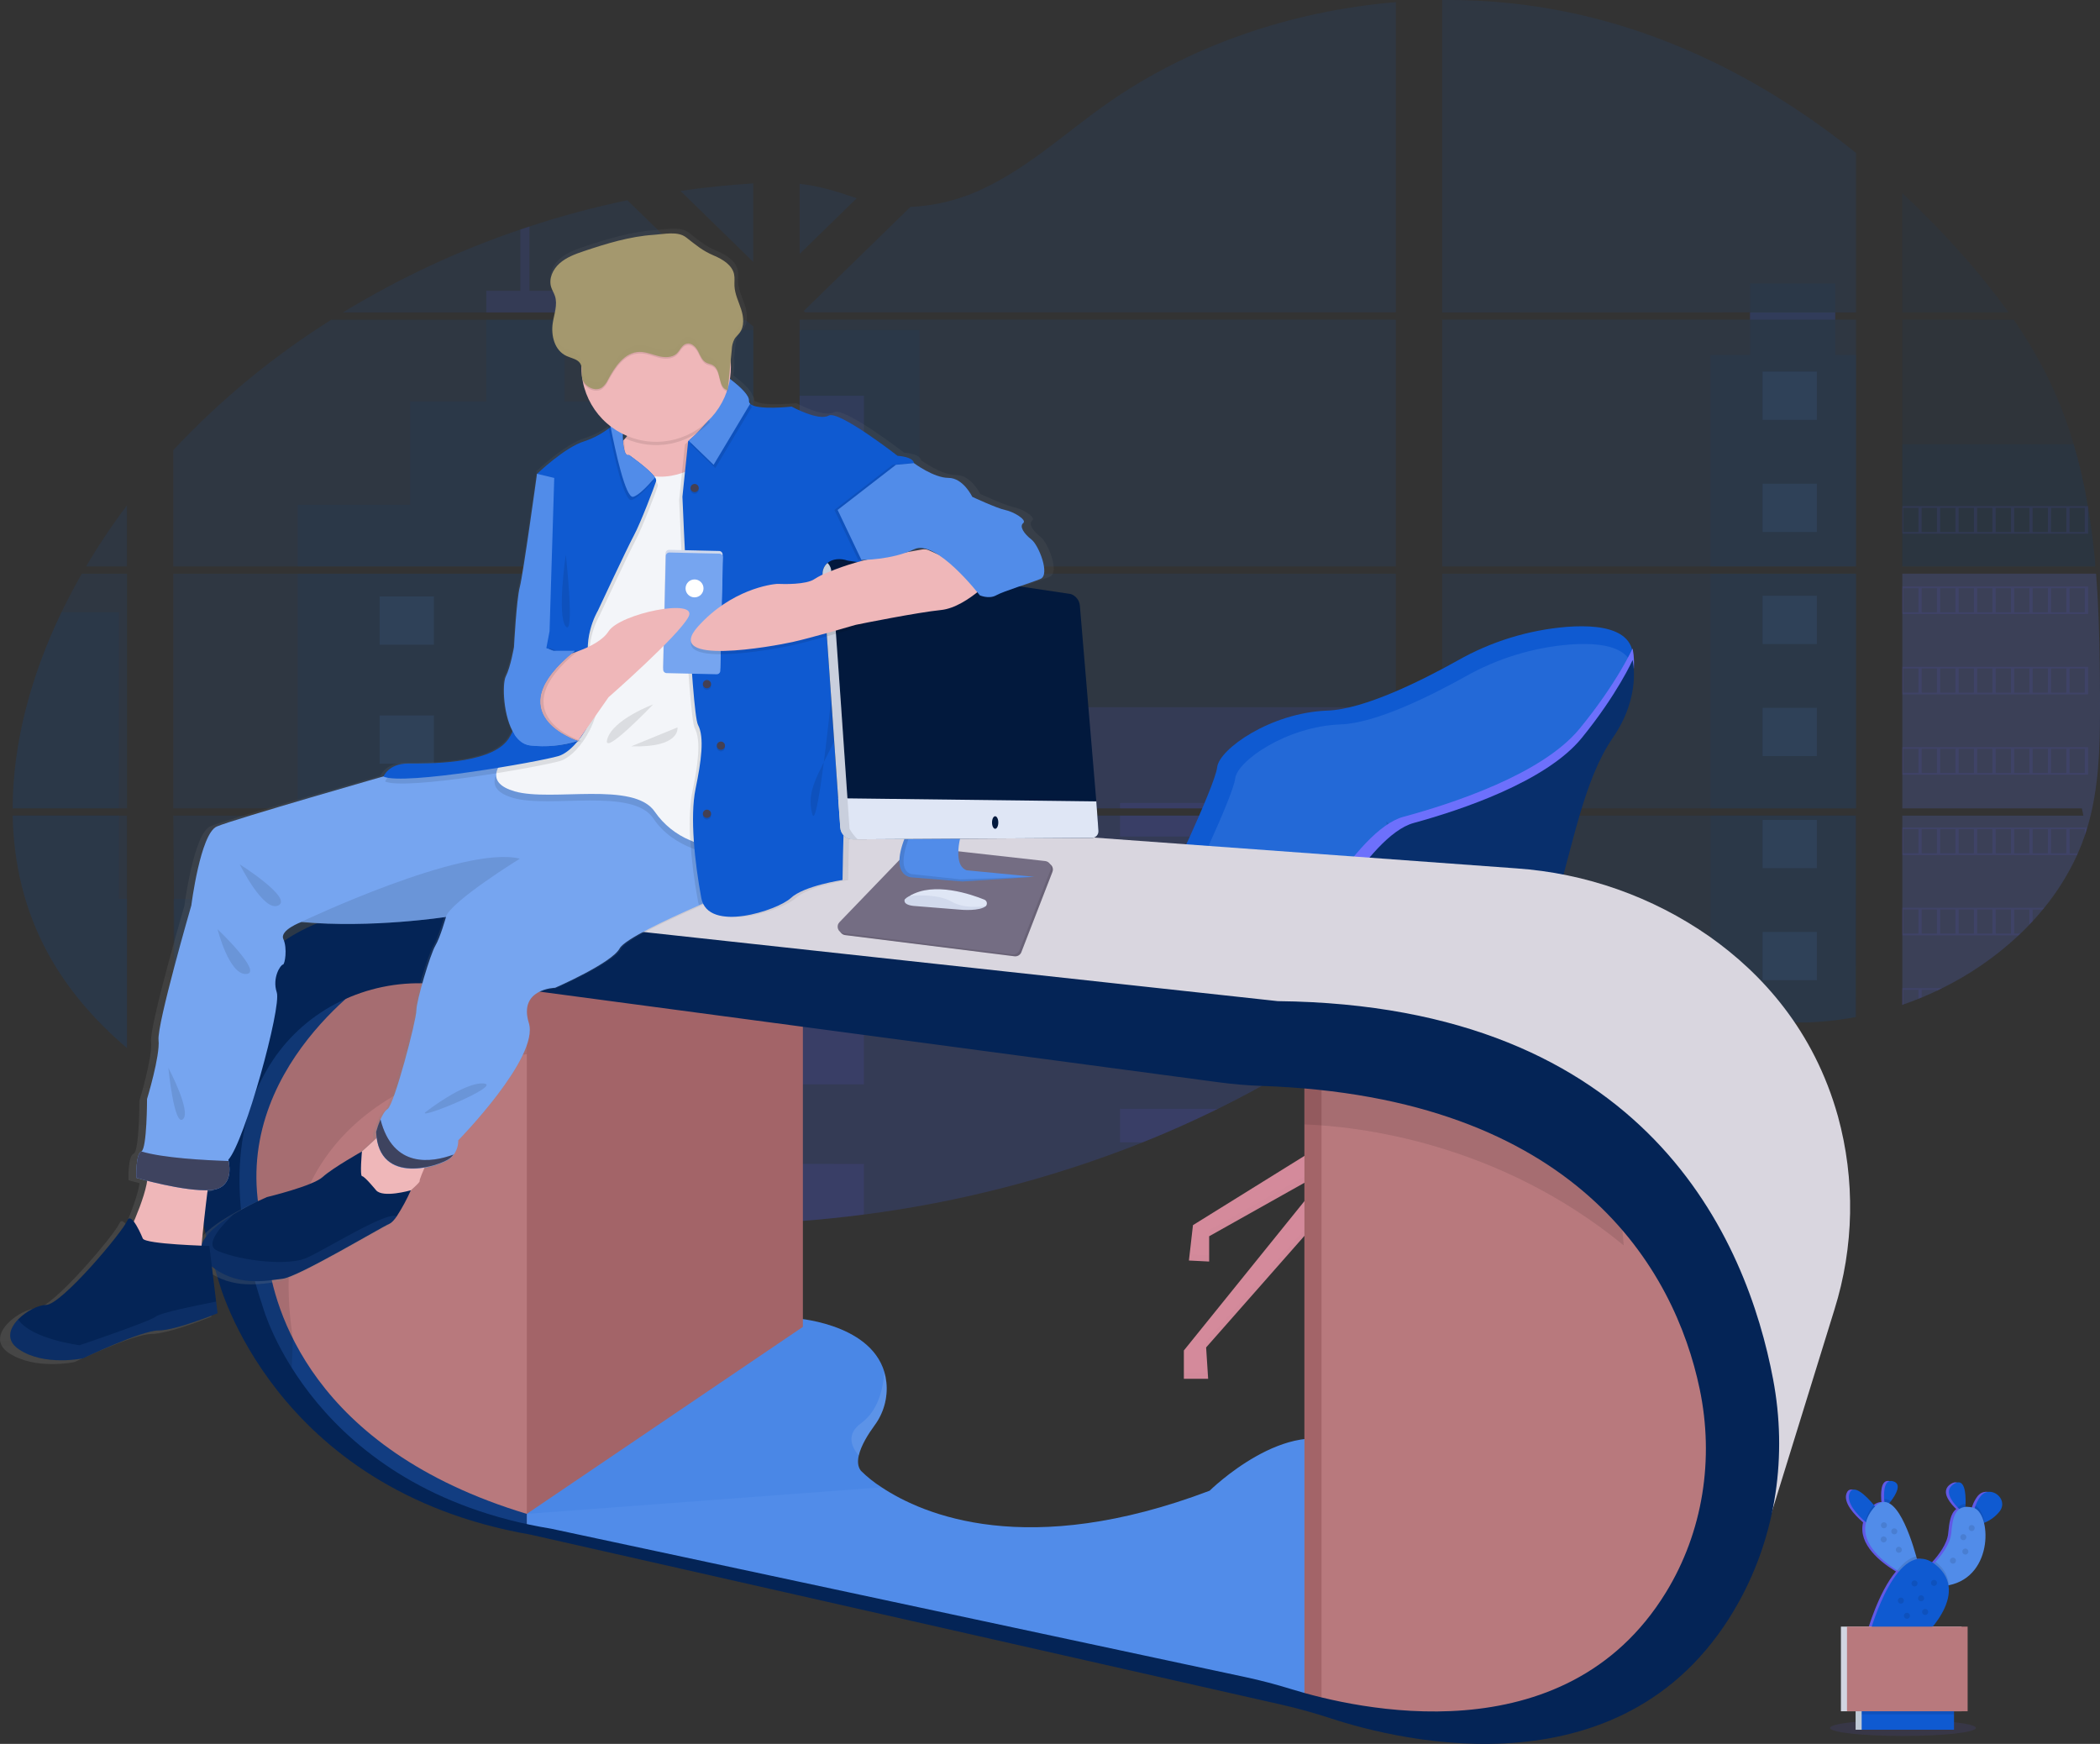 <svg width="448" height="372" viewBox="0 0 448 372" fill="none" xmlns="http://www.w3.org/2000/svg">
<rect x="0" y="0" width="448" height="372" fill="#333333" stroke="none"/>
<g clip-path="url(#clip0)">
<path opacity="0.1" d="M447.159 122.378H405.824V172.439H444.138C444.237 172.956 444.331 173.472 444.444 173.984H405.824V214.348L406.017 214.285C407.108 213.901 408.192 213.494 409.268 213.063L409.96 212.78C411.063 212.328 412.147 211.844 413.211 211.329C413.593 211.154 413.97 210.97 414.344 210.781C420.287 207.857 425.767 204.073 430.605 199.552C430.745 199.43 430.875 199.305 431.001 199.183C431.662 198.546 432.309 197.903 432.939 197.243L433.631 196.506C434.373 195.702 435.088 194.871 435.785 194.031L436.09 193.663C438.892 190.231 441.245 186.458 443.095 182.434C443.153 182.312 443.203 182.186 443.257 182.065C443.819 180.799 444.327 179.514 444.767 178.207C444.956 177.654 445.136 177.102 445.293 176.549C445.347 176.383 445.397 176.221 445.442 176.06C447.735 168.042 448 159.71 448 151.422C448 150.457 448 149.486 448 148.525C448 145.179 447.951 141.787 447.888 138.441C447.888 137.57 447.847 136.703 447.825 135.827C447.771 133.602 447.69 131.38 447.582 129.161C447.555 128.541 447.528 127.926 447.487 127.315C447.487 126.96 447.451 126.605 447.429 126.25C447.339 124.934 447.258 123.659 447.159 122.378Z" fill="#6C63FF"/>
<path opacity="0.1" d="M405.824 66.649H428.497C424.78 61.489 420.748 56.563 416.425 51.898C413.053 48.224 409.515 44.639 405.81 41.19L405.824 66.649Z" fill="#123D81"/>
<path opacity="0.1" d="M405.824 68.194V120.833H447.029C447.029 120.681 447.002 120.523 446.988 120.384C446.952 119.971 446.916 119.558 446.876 119.14C446.836 118.722 446.782 118.17 446.728 117.68C446.674 117.19 446.62 116.625 446.557 116.103C446.494 115.582 446.44 115.048 446.372 114.522C446.305 113.997 446.242 113.471 446.17 112.95C446.098 112.429 446.031 111.899 445.95 111.378C445.887 110.929 445.828 110.516 445.761 110.08C445.667 109.469 445.568 108.854 445.464 108.247C445.453 108.157 445.436 108.067 445.415 107.978C444.671 103.515 443.659 99.1 442.385 94.758C441.037 90.159 439.328 85.672 437.273 81.342C435.056 76.761 432.484 72.36 429.58 68.181L405.824 68.194Z" fill="#123D81"/>
<path opacity="0.1" d="M307.66 122.378V172.439H395.951V122.378H307.66ZM307.66 173.985V207.884C317.938 204.6 329.69 205.926 340.345 208.621C348.595 210.714 356.634 213.562 364.871 215.61C368.549 216.549 372.284 217.254 376.052 217.721L376.978 217.82C377.428 217.865 377.877 217.91 378.327 217.946L379.676 218.04H379.815H380.417C380.486 218.044 380.555 218.044 380.624 218.04L381.353 218.067H381.375C381.721 218.067 382.072 218.067 382.423 218.094H382.872C383.218 218.094 383.569 218.094 383.92 218.094H384.688H385.309C385.574 218.094 385.835 218.094 386.096 218.067C386.518 218.067 386.941 218.031 387.368 217.999L388.155 217.95L389.126 217.874C389.814 217.82 390.475 217.748 391.172 217.667C391.441 217.636 391.716 217.604 391.985 217.564L392.386 217.514C393.064 217.424 393.734 217.317 394.413 217.204C394.912 217.128 395.411 217.034 395.915 216.944V173.985H307.66ZM373.327 66.631V68.176H307.66V120.833H395.951V68.194H391.522V66.649H395.951V32.628C378.776 18.807 358.702 7.982 336.344 2.983C326.927 0.9 317.304 -0.102 307.66 -0.004V66.649L373.327 66.631ZM171.461 66.335L171.771 66.631H297.782V0.458C275.348 2.322 253.471 9.85 235.833 22.324C227.358 28.312 219.747 35.409 210.238 40.004C205.248 42.477 199.797 43.885 194.233 44.136L171.461 66.335ZM170.593 39.186V54.166L182.768 42.295C178.241 40.731 174.671 39.662 170.575 39.204L170.593 39.186ZM170.188 227.643H170.593V260.478C175.188 260.137 179.765 259.667 184.324 259.068C204.709 256.443 224.685 251.273 243.782 243.679V243.679C245.832 242.858 247.867 242.011 249.887 241.137C251.233 240.553 252.572 239.954 253.902 239.34C255.899 238.424 257.88 237.482 259.846 236.515C268.547 232.242 276.94 227.37 284.965 221.934C285.464 221.597 285.967 221.256 286.462 220.91C287.457 220.221 288.444 219.527 289.425 218.826C289.915 218.471 290.405 218.116 290.89 217.757L291.888 216.993C292.895 216.243 293.898 215.489 294.914 214.747C295.854 214.074 296.802 213.4 297.764 212.771V173.962H196.539C196.611 173.733 196.678 173.513 196.755 173.27C196.674 173.504 196.602 173.72 196.534 173.962H170.575V227.634L170.188 227.643ZM170.593 68.185V120.833H297.782V68.194L170.593 68.185ZM170.593 122.369V172.439H297.782V122.378L170.593 122.369ZM145.164 40.727L160.702 55.878V39.119C155.496 39.442 150.316 39.978 145.164 40.727ZM36.97 122.378V172.439H160.702V122.378H36.97ZM66.877 246.015C85.631 253.148 105.24 257.796 125.202 259.84H125.288C129.061 260.239 132.845 260.547 136.64 260.766H136.779C144.733 261.215 152.717 261.318 160.689 261.022V173.985H36.97L37.419 231.623L66.877 246.015ZM2.698 172.439H27.101V122.378H17.449C16.446 124.139 15.475 125.909 14.553 127.706C14.059 128.661 13.578 129.627 13.11 130.603C6.757 143.777 2.72 158.259 2.698 172.439ZM2.698 173.985C2.895 184.154 5.188 194.135 10.219 203.356C14.4 211.015 20.209 217.73 27.083 223.569V173.985H2.698ZM18.334 120.833H27.083V107.807C23.93 111.982 21.015 116.331 18.352 120.833H18.334ZM73.153 66.649H157.784L158.09 66.353L157.64 65.903L133.843 42.712C126.78 44.185 119.805 46.052 112.951 48.305C112.303 48.516 111.656 48.754 111.013 48.956C97.779 53.441 85.081 59.374 73.153 66.649V66.649ZM36.97 96.012V120.833H145.483H145.506H160.715V69.627L158.98 68.217H70.662C58.28 75.993 46.956 85.336 36.97 96.012V96.012Z" fill="#0F5AD1"/>
<path opacity="0.1" d="M405.824 94.745V120.833H447.029C447.029 120.681 447.002 120.523 446.988 120.384C446.952 119.971 446.916 119.558 446.876 119.14C446.836 118.722 446.782 118.17 446.728 117.68C446.674 117.19 446.62 116.625 446.557 116.103C446.494 115.582 446.44 115.048 446.372 114.522C446.305 113.997 446.242 113.471 446.17 112.95C446.098 112.429 446.031 111.899 445.95 111.378C445.887 110.929 445.828 110.516 445.761 110.08C445.667 109.469 445.568 108.854 445.464 108.247C445.453 108.157 445.436 108.067 445.415 107.978C444.671 103.515 443.659 99.1 442.385 94.758L405.824 94.745Z" fill="#123D81"/>
<path opacity="0.1" d="M447.159 122.378H405.824V172.439H444.138C444.237 172.956 444.331 173.472 444.444 173.984H405.824V214.348L406.017 214.285C407.108 213.901 408.192 213.494 409.268 213.063L409.96 212.78C411.063 212.328 412.147 211.844 413.211 211.329C413.593 211.154 413.97 210.97 414.344 210.781C420.287 207.857 425.767 204.073 430.605 199.552C430.745 199.43 430.875 199.305 431.001 199.183C431.662 198.546 432.309 197.903 432.939 197.243L433.631 196.506C434.373 195.702 435.088 194.871 435.785 194.031L436.09 193.663C438.892 190.231 441.245 186.458 443.095 182.434C443.153 182.312 443.203 182.186 443.257 182.065C443.819 180.799 444.327 179.514 444.767 178.207C444.956 177.654 445.136 177.102 445.293 176.549C445.347 176.383 445.397 176.221 445.442 176.06C447.735 168.042 448 159.71 448 151.422C448 150.457 448 149.486 448 148.525C448 145.179 447.951 141.787 447.888 138.441C447.888 137.57 447.847 136.703 447.825 135.827C447.771 133.602 447.69 131.38 447.582 129.161C447.555 128.541 447.528 127.926 447.487 127.315C447.487 126.96 447.451 126.605 447.429 126.25C447.339 124.934 447.258 123.659 447.159 122.378Z" fill="#518CE9"/>
<path opacity="0.1" d="M364.871 75.731V120.833H395.951V75.731H391.522V60.459H373.327V75.731H364.871Z" fill="#123D81"/>
<path opacity="0.1" d="M395.951 122.378H364.871V172.435H395.951V122.378Z" fill="#123D81"/>
<path opacity="0.1" d="M395.951 173.984H364.875V215.61C368.553 216.547 372.286 217.252 376.052 217.721L376.978 217.82C377.428 217.869 377.877 217.91 378.327 217.946L379.676 218.04C379.721 218.04 379.77 218.04 379.815 218.04C380.013 218.04 380.215 218.04 380.417 218.067H380.624C380.867 218.067 381.11 218.067 381.357 218.094C381.703 218.094 382.054 218.094 382.405 218.121H382.854C383.205 218.121 383.551 218.121 383.902 218.121H384.671H385.291L386.082 218.094C386.5 218.094 386.927 218.058 387.35 218.026L388.132 217.977L389.108 217.901C389.791 217.842 390.457 217.775 391.149 217.694L391.963 217.591L392.363 217.541C393.042 217.447 393.712 217.348 394.391 217.231C394.894 217.155 395.389 217.061 395.892 216.971L395.951 173.984Z" fill="#123D81"/>
<path opacity="0.1" d="M196.206 70.404H170.575V120.829H196.206V70.404Z" fill="#123D81"/>
<path opacity="0.1" d="M170.575 122.378V172.439H297.782V150.847H230.025V163.586H196.202V122.378H170.575Z" fill="#6C63FF"/>
<path opacity="0.1" d="M170.17 227.661H170.575V260.501C175.17 260.153 179.747 259.683 184.306 259.09C204.698 256.455 224.679 251.278 243.782 243.679C249.249 241.487 254.604 239.1 259.846 236.519C268.547 232.245 276.94 227.372 284.965 221.934C286.97 220.575 288.943 219.184 290.886 217.761C292.234 216.769 293.583 215.758 294.932 214.774C295.872 214.101 296.82 213.427 297.782 212.793V173.984H196.543C196.615 173.755 196.683 173.535 196.755 173.297C196.678 173.526 196.602 173.746 196.534 173.984H170.575V227.639L170.17 227.661Z" fill="#6C63FF"/>
<path opacity="0.1" d="M103.734 66.649H120.432V62.027H112.951V48.305C112.303 48.516 111.656 48.754 111.013 48.956V62.027H103.734V66.649Z" fill="#6C63FF"/>
<path opacity="0.1" d="M63.496 120.833H145.483H145.456H145.497H160.702V70.404H156.395V107.686H136.703V85.622H120.432V68.194H103.734V85.622H87.468V107.681H63.496V120.833Z" fill="#123D81"/>
<path opacity="0.1" d="M63.496 122.378V172.439H160.702V122.378H63.496ZM66.89 246.015C85.644 253.148 105.253 257.796 125.216 259.84H125.301C129.075 260.239 132.859 260.547 136.653 260.766H136.793C144.746 261.215 152.731 261.318 160.702 261.022V173.985H63.496V191.732H36.97L37.109 231.353" fill="#123D81"/>
<path opacity="0.1" d="M25.388 173.984H2.716C2.913 184.154 5.211 194.135 10.237 203.356C14.418 211.019 20.232 217.73 27.101 223.569V191.732H25.388V173.984Z" fill="#123D81"/>
<path opacity="0.1" d="M2.698 172.439H25.388V130.603H13.11C6.757 143.777 2.72 158.259 2.698 172.439Z" fill="#123D81"/>
<path opacity="0.1" d="M184.306 84.423H170.575V100.234H184.306V84.423Z" fill="#6C63FF"/>
<path opacity="0.1" d="M184.306 117.195H170.575V120.833H184.306V117.195Z" fill="#6C63FF"/>
<path opacity="0.1" d="M184.306 122.378H170.575V133.002H184.306V122.378Z" fill="#6C63FF"/>
<path opacity="0.1" d="M184.306 149.962H170.575V165.774H184.306V149.962Z" fill="#6C63FF"/>
<path opacity="0.1" d="M184.306 182.734H170.575V198.546H184.306V182.734Z" fill="#6C63FF"/>
<path opacity="0.1" d="M170.575 227.639H170.17H170.575V231.309H184.306V215.497H170.575V227.639Z" fill="#6C63FF"/>
<path opacity="0.1" d="M170.575 248.27V260.483C175.17 260.135 179.747 259.665 184.306 259.072V248.292L170.575 248.27Z" fill="#6C63FF"/>
<path opacity="0.1" d="M297.782 171.276H238.94V172.435H297.782V171.276Z" fill="#6C63FF"/>
<path opacity="0.1" d="M297.782 173.984H238.94V178.436H297.782V173.984Z" fill="#6C63FF"/>
<path opacity="0.1" d="M297.782 193.025H238.94V200.185H297.782V193.025Z" fill="#6C63FF"/>
<path opacity="0.1" d="M238.94 214.774V221.934H284.969C286.968 220.578 288.942 219.185 290.89 217.757C292.239 216.769 293.588 215.758 294.937 214.779L238.94 214.774Z" fill="#6C63FF"/>
<path opacity="0.1" d="M238.94 236.519V243.679H243.782C249.246 241.493 254.599 239.106 259.841 236.519H238.94Z" fill="#6C63FF"/>
<path opacity="0.1" d="M125.211 137.525H136.793V127.234H125.211V137.525Z" fill="#6C63FF"/>
<path opacity="0.1" d="M376.02 89.57H387.602V79.28H376.02V89.57Z" fill="#518CE9"/>
<path opacity="0.1" d="M376.02 113.476H387.602V103.185H376.02V113.476Z" fill="#518CE9"/>
<path opacity="0.1" d="M376.02 137.377H387.602V127.086H376.02V137.377Z" fill="#518CE9"/>
<path opacity="0.1" d="M376.02 161.282H387.602V150.991H376.02V161.282Z" fill="#518CE9"/>
<path opacity="0.1" d="M376.02 185.191H387.602V174.901H376.02V185.191Z" fill="#518CE9"/>
<path opacity="0.1" d="M376.02 209.092H387.602V198.802H376.02V209.092Z" fill="#518CE9"/>
<path opacity="0.1" d="M80.989 137.525H92.571V127.234H80.989V137.525Z" fill="#518CE9"/>
<path opacity="0.1" d="M125.211 162.903H136.793V152.613H125.211V162.903Z" fill="#6C63FF"/>
<path opacity="0.1" d="M80.989 162.903H92.571V152.613H80.989V162.903Z" fill="#518CE9"/>
<path opacity="0.1" d="M125.211 188.286H136.793V177.996H125.211V188.286Z" fill="#6C63FF"/>
<path opacity="0.1" d="M80.989 188.286H92.571V177.996H80.989V188.286Z" fill="#6C63FF"/>
<path opacity="0.1" d="M125.211 213.669H136.793V203.379H125.211V213.669Z" fill="#6C63FF"/>
<path opacity="0.1" d="M80.989 213.669H92.571V203.379H80.989V213.669Z" fill="#6C63FF"/>
<path opacity="0.1" d="M125.211 239.057H136.793V228.766H125.211V239.057Z" fill="#6C63FF"/>
<path opacity="0.1" d="M80.989 239.057H92.571V228.766H80.989V239.057Z" fill="#6C63FF"/>
<path opacity="0.1" d="M136.788 260.784V254.149H125.211V259.84L136.788 260.784Z" fill="#6C63FF"/>
<path opacity="0.1" d="M405.824 107.96V113.849H445.464V107.96H405.824ZM441.517 108.333H444.749V113.48H441.499L441.517 108.333ZM437.569 108.333H440.82V113.48H437.556L437.569 108.333ZM433.631 108.333H436.882V113.48H433.631V108.333ZM429.684 108.333H432.934V113.48H429.684V108.333ZM425.741 108.333H429.014V113.48H425.763L425.741 108.333ZM421.793 108.333H425.044V113.48H421.793V108.333ZM417.846 108.333H421.096V113.48H417.846V108.333ZM413.903 108.333H417.154V113.48H413.903V108.333ZM409.96 108.333H413.211V113.48H409.96V108.333ZM406.017 108.333H409.268V113.48H406.017V108.333Z" fill="#6C63FF"/>
<path opacity="0.1" d="M405.824 125.1V130.989H445.464V125.1H405.824ZM441.517 125.473H444.749V130.616H441.499L441.517 125.473ZM437.569 125.473H440.82V130.616H437.556L437.569 125.473ZM433.631 125.473H436.882V130.616H433.631V125.473ZM429.684 125.473H432.934V130.616H429.684V125.473ZM425.741 125.473H429.014V130.616H425.763L425.741 125.473ZM421.793 125.473H425.044V130.616H421.793V125.473ZM417.846 125.473H421.096V130.616H417.846V125.473ZM413.903 125.473H417.154V130.616H413.903V125.473ZM409.96 125.473H413.211V130.616H409.96V125.473ZM406.017 125.473H409.268V130.616H406.017V125.473Z" fill="#6C63FF"/>
<path opacity="0.1" d="M405.824 142.237V148.121H445.464V142.237H405.824ZM441.517 142.605H444.749V147.753H441.499L441.517 142.605ZM437.569 142.605H440.82V147.753H437.556L437.569 142.605ZM433.631 142.605H436.882V147.753H433.631V142.605ZM429.684 142.605H432.934V147.753H429.684V142.605ZM425.741 142.605H429.014V147.753H425.763L425.741 142.605ZM421.793 142.605H425.044V147.753H421.793V142.605ZM417.846 142.605H421.096V147.753H417.846V142.605ZM413.903 142.605H417.154V147.753H413.903V142.605ZM409.96 142.605H413.211V147.753H409.96V142.605ZM406.017 142.605H409.268V147.753H406.017V142.605Z" fill="#6C63FF"/>
<path opacity="0.1" d="M405.824 159.373V165.257H445.464V159.373H405.824ZM441.517 159.741H444.749V164.889H441.499L441.517 159.741ZM437.569 159.741H440.82V164.889H437.556L437.569 159.741ZM433.631 159.741H436.882V164.889H433.631V159.741ZM429.684 159.741H432.934V164.889H429.684V159.741ZM425.741 159.741H429.014V164.889H425.763L425.741 159.741ZM421.793 159.741H425.044V164.889H421.793V159.741ZM417.846 159.741H421.096V164.889H417.846V159.741ZM413.903 159.741H417.154V164.889H413.903V159.741ZM409.96 159.741H413.211V164.889H409.96V159.741ZM406.017 159.741H409.268V164.889H406.017V159.741Z" fill="#6C63FF"/>
<path opacity="0.1" d="M405.824 176.509V182.407H443.095C443.149 182.285 443.203 182.16 443.252 182.038H441.517V176.882H444.749V178.162C444.938 177.614 445.118 177.066 445.275 176.509H405.824ZM437.569 176.882H440.82V182.025H437.556L437.569 176.882ZM433.631 176.882H436.882V182.025H433.631V176.882ZM429.684 176.882H432.934V182.025H429.684V176.882ZM425.741 176.882H429.014V182.025H425.763L425.741 176.882ZM421.793 176.882H425.044V182.025H421.793V176.882ZM417.846 176.882H421.096V182.025H417.846V176.882ZM413.903 176.882H417.154V182.025H413.903V176.882ZM409.96 176.882H413.211V182.025H409.96V176.882ZM406.017 176.882H409.268V182.025H406.017V176.882Z" fill="#6C63FF"/>
<path opacity="0.1" d="M405.824 193.636V199.52H430.601C430.745 199.399 430.871 199.269 431.001 199.152H429.684V194.018H432.934V197.229L433.631 196.488V194.018H435.785C435.888 193.892 435.987 193.766 436.09 193.649L405.824 193.636ZM425.741 194.004H429.014V199.152H425.763L425.741 194.004ZM421.793 194.004H425.044V199.152H421.793V194.004ZM417.846 194.004H421.096V199.152H417.846V194.004ZM413.903 194.004H417.154V199.152H413.903V194.004ZM409.96 194.004H413.211V199.152H409.96V194.004ZM406.017 194.004H409.268V199.152H406.017V194.004Z" fill="#6C63FF"/>
<path opacity="0.1" d="M405.824 210.786V214.348C405.89 214.33 405.954 214.307 406.017 214.28V211.136H409.268V213.049L409.96 212.766V211.154H413.211V211.334C413.593 211.158 413.97 210.974 414.344 210.79L405.824 210.786Z" fill="#6C63FF"/>
<path opacity="0.1" d="M145.47 120.842H145.492H145.47ZM170.17 227.661H170.575H170.17ZM196.534 173.984C196.606 173.755 196.674 173.535 196.75 173.293C196.674 173.526 196.602 173.755 196.534 173.984ZM145.47 120.842H145.492H145.47ZM373.327 66.649V68.194H391.522V66.649H373.327ZM170.17 227.661H170.575H170.17ZM196.534 173.984C196.606 173.755 196.674 173.535 196.75 173.293C196.674 173.526 196.602 173.755 196.534 173.984ZM145.47 120.842H145.492H145.47ZM170.17 227.661H170.575H170.17ZM196.534 173.984C196.606 173.755 196.674 173.535 196.75 173.293C196.674 173.526 196.602 173.755 196.534 173.984Z" fill="#6C63FF"/>
<path opacity="0.1" d="M405.959 370.311C414.545 370.311 421.506 369.541 421.506 368.591C421.506 367.641 414.545 366.87 405.959 366.87C397.372 366.87 390.412 367.641 390.412 368.591C390.412 369.541 397.372 370.311 405.959 370.311Z" fill="#6C63FF"/>
<path d="M300.471 240.422L292.702 239.996L292.176 217.703L292.055 212.394L300.251 210.884L300.305 217.73L300.471 240.422Z" fill="#D48A9B"/>
<path d="M294.424 236.541L254.5 261.341L253.637 268.887L257.953 269.102V263.712L284.065 249.051L252.558 288.076V294.113H257.737L257.306 287.429L293.777 246.033L298.308 246.464L336.726 290.016L337.589 297.351L342.769 297.567L341.905 290.016L311.477 252.07L331.763 266.084L332.194 272.121L336.294 272.336L335.863 265.006L297.229 235.248L294.424 236.541Z" fill="#D48A9B"/>
<path d="M244.268 194.126C248.038 189.439 251.198 184.294 253.673 178.813C256.42 172.74 259.432 165.729 259.662 163.653C260.111 159.773 271.099 152.011 283.184 151.58C291.066 151.297 303.344 145.152 310.942 140.907C318.089 136.847 326.037 134.394 334.231 133.72C343.119 133.051 351.477 134.794 347.269 145.098L290.755 213.472C290.755 213.472 242.559 221.957 239.587 208.315C239.421 207.627 239.191 206.957 238.899 206.312C238.337 205.023 238.189 201.658 244.268 194.126Z" fill="#0F5AD1"/>
<path opacity="0.2" d="M248.512 195.482C252.307 190.745 255.498 185.554 258.012 180.03C260.574 174.353 263.294 167.988 263.51 166.061C263.924 162.355 274.453 154.939 286.017 154.526C293.556 154.257 305.304 148.39 312.57 144.334C319.414 140.462 327.02 138.126 334.86 137.489C343.362 136.851 351.36 138.517 347.35 148.359L302.521 213.939C302.521 213.939 247.221 221.777 244.295 208.809C244.121 208.121 243.891 207.448 243.607 206.797C243.094 205.512 243.022 202.364 248.512 195.482Z" fill="#76A5F0"/>
<path opacity="0.1" d="M300.305 217.73C297.706 217.73 294.968 217.73 292.176 217.703L292.055 212.394L300.251 210.889L300.305 217.73Z" fill="black"/>
<g opacity="0.1">
<path opacity="0.1" d="M331.763 264.79L311.477 250.776L313.801 253.673L331.763 266.084L332.194 272.121L336.294 272.336L336.218 271.038L332.194 270.827L331.763 264.79Z" fill="black"/>
<path opacity="0.1" d="M257.953 262.419V263.712L282.155 250.125L284.065 247.757L257.953 262.419Z" fill="black"/>
<path opacity="0.1" d="M252.558 292.819V294.113H257.737L257.652 292.819H252.558Z" fill="black"/>
<path opacity="0.1" d="M257.953 267.809L253.781 267.602L253.637 268.887L257.953 269.102V267.809Z" fill="black"/>
<path opacity="0.1" d="M337.589 296.058L336.726 288.722L298.308 245.17L293.777 244.739L257.306 286.135L257.382 287.343L293.777 246.033L298.308 246.464L336.726 290.016L337.589 297.351L342.769 297.567L342.62 296.264L337.589 296.058Z" fill="black"/>
</g>
<path opacity="0.1" d="M295.719 175.247C295.719 175.247 305.826 182.631 301.402 182.717C296.978 182.802 295.719 175.247 295.719 175.247Z" fill="black"/>
<path d="M253.313 215.646C253.313 215.646 270.038 214.352 276.296 202.278C276.296 202.278 289.029 177.048 299.392 174.245C309.755 171.442 328.957 165.19 336.942 155.487C344.927 145.785 348.276 138.347 348.276 138.347C348.276 138.347 350.335 146.198 343.848 155.456C337.36 164.713 335 178.97 330.468 194.085C325.936 209.2 324.209 215.197 316.009 216.095C309.827 216.746 277.142 216.418 261.514 216.095C256.402 215.956 253.313 215.646 253.313 215.646Z" fill="#6C63FF"/>
<path opacity="0.2" d="M253.313 215.646C253.313 215.646 270.038 214.352 276.296 202.278C276.296 202.278 289.029 177.048 299.392 174.245C309.755 171.442 328.957 165.19 336.942 155.487C344.927 145.785 348.276 138.347 348.276 138.347C348.276 138.347 350.335 146.198 343.848 155.456C337.36 164.713 335 178.97 330.468 194.085C325.936 209.2 324.209 215.197 316.009 216.095C309.827 216.746 277.142 216.418 261.514 216.095C256.402 215.956 253.313 215.646 253.313 215.646Z" fill="#76A5F0"/>
<path d="M257.522 215.646C257.522 215.646 273.509 214.393 279.489 202.7C279.489 202.7 291.664 178.274 301.564 175.561C311.464 172.848 329.825 166.789 337.459 157.396C345.093 148.004 348.29 140.799 348.29 140.799C348.29 140.799 350.245 148.435 344.059 157.396C337.873 166.357 335.602 180.152 331.268 194.768C326.934 209.384 325.288 215.228 317.448 216.063C311.54 216.692 280.298 216.373 265.358 216.063C260.475 215.969 257.522 215.646 257.522 215.646Z" fill="#082F6C"/>
<path opacity="0.1" d="M244.573 209.357C244.573 209.357 253.313 212.699 258.277 210.866C263.24 209.034 275.541 203.644 275.541 203.644C275.541 203.644 254.824 204.955 244.573 209.357Z" fill="black"/>
<path d="M303.011 366.277C303.011 366.277 277.888 364.93 271.765 361.337C265.641 357.743 256.973 357.743 256.928 357.743L156.894 335.958L115.307 326.076L107.888 325.101L132.391 297.091L133.138 296.767L169.258 281.158C169.258 281.158 185.443 282.057 188.64 292.594C188.858 293.337 189.009 294.098 189.089 294.867C189.425 298.154 188.513 301.446 186.536 304.093C185.259 305.836 183.69 308.311 183.195 310.49C182.916 311.72 182.979 312.857 183.645 313.724C184.993 315.061 186.483 316.25 188.087 317.268C196.894 323.107 219.158 332.728 258.052 317.991C258.052 317.991 274.687 301.596 287.276 308.558C299.864 315.52 303.011 366.277 303.011 366.277Z" fill="#518CE9"/>
<path opacity="0.1" d="M183.213 310.49C182.934 311.72 182.997 312.857 183.663 313.724C185.011 315.061 186.501 316.25 188.105 317.268L112.384 322.932L133.138 296.767L169.258 281.158C169.258 281.158 185.443 282.057 188.64 292.594C188.858 293.337 189.009 294.098 189.089 294.867C189.425 298.154 188.513 301.446 186.536 304.093C185.277 305.836 183.708 308.311 183.213 310.49Z" fill="#0F5AD1"/>
<path d="M109.237 207.493L171.281 208.841V283.04L112.384 322.932L98.222 309.906L101.145 266.785L98.222 226.583L109.237 207.493Z" fill="#A36468"/>
<path d="M73.944 195.365L146.382 173.064C147.684 172.666 149.049 172.514 150.406 172.615L323.454 185.232C338.255 186.247 352.501 191.267 364.664 199.754C375.863 207.646 386.954 219.76 392.089 238.105C395.803 251.641 395.545 265.958 391.347 279.353L376.061 328.762C376.061 328.762 387.525 221.409 273.104 216.019L73.944 195.365Z" fill="#D9D6DF"/>
<path d="M112.384 205.921V325.101C112.384 325.101 92.535 322.312 89.006 318.44C86.11 315.264 69.336 306.312 62.057 297.091C60.461 295.069 59.319 293.048 58.883 291.04C56.446 279.954 46.519 253.758 46.519 253.758L49.217 228.155L60.457 211.536L82.262 201.654H99.121L112.384 205.921Z" fill="#B8797D"/>
<path d="M80.913 207.493C80.913 207.493 48.65 227.706 55.709 260.231C56.284 262.881 56.783 265.545 57.112 268.24C58.402 278.76 66.144 308.989 112.384 322.932V326.076L92.769 320.61L79.452 313.275L69.287 304.165L56.86 289.019L51.092 276.667L48.978 260.397L47.76 241.824L50.732 225.891L57.741 215.524L66.283 208.89L80.913 207.493Z" fill="#123D81"/>
<path opacity="0.1" d="M112.384 205.921V224.881C98.312 226.408 54.742 235.212 62.48 285.52L62.053 297.073C60.457 295.051 59.315 293.03 58.879 291.022C56.442 279.937 46.515 253.74 46.515 253.74L49.212 228.137L60.452 211.518L82.257 201.636H99.117L112.384 205.921Z" fill="black"/>
<path opacity="0.1" d="M186.554 304.093C185.277 305.836 183.708 308.311 183.213 310.49C181.253 308.244 180.83 305.661 183.663 303.617C187.21 301.039 188.392 296.565 188.658 292.594C188.876 293.337 189.027 294.098 189.107 294.867C189.443 298.154 188.531 301.446 186.554 304.093V304.093Z" fill="white"/>
<path d="M368.202 316.194L359.66 345.166L340.327 364.032L316.049 368.973L278.284 362.235V228.155C278.284 228.155 284.803 223.888 285.477 223.888C286.152 223.888 304.36 226.808 304.36 226.808L345.588 256.35L347.296 257.576L365.729 284.976L368.202 316.194Z" fill="#B8797D"/>
<path d="M278.284 222.541V362.235L281.925 362.886V222.541H278.284Z" fill="#A36468"/>
<path opacity="0.1" d="M346.397 265.662C319.421 243.517 289.434 240.261 278.284 239.856V228.178C278.284 228.178 284.803 223.911 285.477 223.911C286.152 223.911 304.36 226.83 304.36 226.83L345.588 256.373L346.397 265.662Z" fill="black"/>
<path d="M272.587 213.557L103.617 195.141L84.627 194.135C78.709 193.793 72.79 194.802 67.321 197.087C61.851 199.371 56.975 202.87 53.061 207.318C43.17 218.682 35.693 238.729 46.614 273.149C46.614 273.149 58.002 317.766 113.153 327.352L273.406 363.632C276.957 364.436 280.464 365.429 283.926 366.556C298.475 371.331 347.768 383.701 370.989 341.649C378.947 327.23 381.33 310.418 378.264 294.234C372.675 264.633 351.576 214.401 272.587 213.557ZM355.371 339.727C333.7 374.996 289.047 364.499 275.622 360.357C272.336 359.342 269.009 358.457 265.641 357.739L117.609 326.099C66.607 317.73 56.073 278.773 56.073 278.773C47.463 253.17 51.227 236.649 58.186 226.192C65.474 215.246 78.162 209.124 91.308 209.788L108.806 210.687L259.94 230.859C262.998 231.268 266.077 231.538 269.161 231.641C336.371 233.918 357.281 270.841 362.596 296.287C365.716 311.159 363.342 326.763 355.371 339.727Z" fill="#042456"/>
<path d="M1.902 288.619C7.436 292.32 15.839 290.56 15.839 290.56C15.839 290.56 28.513 284.563 32.258 284.563C36.003 284.563 45.112 280.857 45.112 280.857L44.802 278.36L43.876 270.836C49.644 275.328 56.055 273.778 59.211 273.45C62.601 273.1 80.715 262.342 82.46 261.633C82.932 261.444 83.485 260.829 84.047 260.034C85.213 258.251 86.239 256.379 87.113 254.437V254.437C88.246 253.44 89.073 252.64 89.015 252.465C88.956 252.29 89.464 250.978 90.125 249.5C92.697 249.051 94.913 248.099 95.619 247.524C96.199 247.06 96.663 246.468 96.976 245.795C97.288 245.122 97.439 244.385 97.418 243.643C97.418 243.643 115.091 225.833 112.767 218.426C110.442 211.019 118.481 210.84 118.481 210.84C118.481 210.84 130.795 205.548 132.508 202.377C133.565 200.423 142.804 196.133 149.754 193.124L150.609 192.756C153.306 198.662 167.01 194.103 169.707 191.619C172.562 188.974 180.947 187.738 180.947 187.738C180.947 187.738 181.307 153.152 183.982 148.759C185.254 146.67 185.56 139.843 185.528 133.249C185.528 133.015 185.528 132.799 185.528 132.548C189.278 131.816 198.198 130.122 202.339 129.714C204.964 129.453 207.702 127.818 209.802 126.228L210.049 126.538C210.771 126.834 211.55 126.961 212.329 126.911C213.018 126.988 213.714 126.858 214.329 126.538C215.939 125.64 221.828 123.892 223.969 123.012C226.109 122.131 223.613 115.78 222.008 114.545C220.403 113.31 219.311 111.724 220.21 111.019C221.109 110.314 218.07 108.548 216.285 108.193C214.5 107.839 209.145 105.373 209.145 105.373C209.145 105.373 207.181 101.33 203.971 101.33C200.761 101.33 196.472 98.154 196.472 98.154C196.296 96.744 192.902 96.569 192.902 96.569C192.902 96.569 180.052 86.687 177.908 87.927C175.763 89.166 169.878 85.986 169.878 85.986C169.878 85.986 162.653 86.795 160.954 85.465C160.938 85.028 160.78 84.609 160.504 84.27C160.122 83.075 158.256 81.44 156.458 80.079C156.595 79.236 156.664 78.383 156.665 77.528C156.665 77.16 156.665 76.791 156.624 76.428C156.624 76.365 156.624 76.306 156.624 76.243L156.88 73.76C156.898 72.943 157.111 72.142 157.501 71.424C157.802 70.975 158.247 70.593 158.584 70.148C158.663 70.043 158.735 69.934 158.8 69.82L158.854 69.726C158.904 69.64 158.949 69.551 158.989 69.461L159.03 69.371C159.129 69.127 159.206 68.874 159.259 68.616V68.558C159.281 68.441 159.299 68.324 159.313 68.203C159.311 68.187 159.311 68.17 159.313 68.154C159.386 67.128 159.249 66.097 158.908 65.126C158.373 63.46 157.537 61.852 157.447 60.114C157.402 59.251 157.546 58.371 157.357 57.526C156.907 55.599 154.943 54.382 153.032 53.573C150.393 52.468 149.062 51.26 146.944 49.616C145.146 48.224 142.17 48.924 139.904 49.068C134.725 49.401 129.613 50.959 124.739 52.567C122.846 53.196 120.918 53.915 119.443 55.195C118.45 56.039 117.768 57.19 117.505 58.465V58.465C117.454 58.761 117.435 59.063 117.447 59.363C117.447 59.39 117.447 59.417 117.447 59.44C117.447 59.556 117.447 59.669 117.487 59.781C117.485 59.818 117.485 59.856 117.487 59.893C117.51 60.031 117.543 60.166 117.586 60.298C117.793 60.949 118.175 61.537 118.395 62.184C118.445 62.331 118.486 62.481 118.517 62.633C118.517 62.633 118.517 62.665 118.517 62.678C118.548 62.822 118.571 62.961 118.589 63.127C118.787 64.731 118.193 66.406 117.932 68.041C117.896 68.27 117.869 68.491 117.851 68.742C117.773 69.688 117.857 70.641 118.099 71.558C118.097 71.569 118.097 71.579 118.099 71.59C118.126 71.702 118.166 71.814 118.202 71.922C118.214 71.971 118.229 72.019 118.247 72.066C118.279 72.16 118.319 72.255 118.355 72.345L118.431 72.533C118.467 72.614 118.508 72.695 118.548 72.776C118.589 72.857 118.616 72.91 118.652 72.973C118.689 73.047 118.729 73.119 118.773 73.189C118.814 73.261 118.859 73.328 118.903 73.396C118.948 73.463 118.989 73.526 119.038 73.589C119.088 73.652 119.142 73.728 119.196 73.795L119.335 73.966L119.524 74.164L119.672 74.312L119.893 74.501C119.947 74.541 119.991 74.586 120.045 74.622C120.099 74.658 120.23 74.752 120.324 74.811L120.455 74.9C120.598 74.986 120.751 75.062 120.904 75.134C121.929 75.583 123.224 75.767 123.84 76.67C123.987 76.881 124.089 77.119 124.141 77.371C124.141 77.429 124.141 77.492 124.141 77.55V77.708C124.141 78.229 124.177 78.745 124.231 79.253C124.227 79.532 124.244 79.811 124.281 80.088C124.311 80.297 124.368 80.501 124.451 80.695C125.171 84.244 127.073 87.446 129.847 89.777C129.9 90.051 129.963 90.37 130.031 90.729C128.46 91.907 126.706 92.818 124.838 93.424C120.553 94.678 114.497 100.459 114.497 100.459C114.497 100.459 111.485 122.149 110.761 124.795C110.038 127.441 109.503 137.673 109.503 137.673C109.503 137.673 108.788 141.904 107.704 144.02C106.944 145.511 107.084 151.921 109.197 155.815C108.852 156.581 108.411 157.3 107.884 157.953C103.599 162.894 90.746 162.715 86.461 162.715C82.518 162.715 81.3 165.104 81.133 165.482C73.288 167.727 47.886 174.95 44.874 176.262C41.304 177.82 39.339 193.223 39.339 193.223C39.339 193.223 31.881 218.79 32.236 222.141C32.591 225.492 29.736 234.826 29.736 234.826C29.736 234.826 29.736 245.377 28.527 246.091C28.516 246.101 28.504 246.108 28.491 246.113C27.241 246.644 27.416 251.76 27.416 251.76C27.416 251.76 28.338 252.025 29.772 252.388C29.39 254.971 27.974 258.587 26.881 261.156C26.324 260.451 25.78 260.159 25.456 260.977C24.557 263.223 11.177 279.097 7.782 279.097C6.168 279.097 3.498 280.417 1.74 282.2C-0.184 284.163 -1.003 286.683 1.902 288.619ZM63.294 196.731C78.467 198.141 94.711 195.657 94.711 195.657C94.711 195.657 93.461 200.082 92.391 201.847C91.321 203.612 88.282 213.665 88.282 215.772C88.282 217.878 83.462 236.052 82.037 236.932C81.439 237.305 80.904 238.23 80.481 239.178C80.106 240.054 79.791 240.955 79.537 241.873C79.558 242.331 79.599 242.767 79.659 243.18C78.593 244.155 77.465 245.179 76.462 246.087C76.462 246.087 70.078 249.635 67.92 251.575C65.762 253.516 55.781 255.897 55.781 255.897C53.306 256.96 50.903 258.183 48.587 259.557C45.49 261.421 42.392 263.793 41.583 266.133C41.933 262.19 42.504 257.442 42.886 254.423L43.453 254.401C48.457 254.091 47.711 249.321 47.445 248.139C47.409 247.969 47.382 247.874 47.382 247.874C50.952 243.993 58.982 215.084 57.912 211.895C56.842 208.706 58.811 205.899 59.229 205.899C59.647 205.899 60.232 202.373 59.342 200.432C58.451 198.492 63.294 196.731 63.294 196.731ZM185.987 118.924L185.038 119.158V118.956C185.038 118.956 185.385 118.956 185.987 118.924V118.924ZM134.122 92.311C133.978 92.49 133.834 92.661 133.673 92.827L133.488 93.016C133.488 92.688 133.488 92.355 133.488 92.037C133.704 92.122 133.911 92.225 134.122 92.311ZM116.242 126.529L116.305 127.522C116.305 127.522 116.21 128.128 116.031 129.166L116.242 126.529ZM198.27 116.674L195.154 117.208C195.604 117.042 196.031 116.863 196.453 116.66C196.767 116.514 197.103 116.423 197.447 116.391C197.841 116.433 198.23 116.516 198.607 116.638C198.494 116.641 198.381 116.653 198.27 116.674V116.674Z" fill="url(#paint0_linear)"/>
<path d="M92.935 244.007C92.935 244.007 89.338 251.423 89.523 251.948C89.707 252.474 81.812 258.767 81.812 258.767L73.23 252.645L74.129 248.44C74.129 248.44 83.763 239.767 84.469 238.765C85.175 237.763 92.935 244.007 92.935 244.007Z" fill="#EFB7B9"/>
<path d="M43.974 269.098C49.932 274.874 56.936 273.14 60.268 272.777C63.599 272.413 81.372 261.749 83.08 261.049C83.53 260.86 84.092 260.249 84.64 259.459C85.786 257.688 86.792 255.83 87.648 253.902C87.531 253.934 81.704 255.6 80.234 253.902C80.234 253.902 77.779 250.897 77.253 250.897C76.727 250.897 77.213 245.624 77.213 245.624C77.213 245.624 70.945 249.145 68.846 251.072C66.746 252.999 56.932 255.358 56.932 255.358C54.505 256.413 52.15 257.627 49.882 258.991C45.242 261.821 40.567 265.814 43.974 269.098Z" fill="#042456"/>
<path opacity="0.1" d="M43.975 269.098C49.932 274.874 56.936 273.14 60.268 272.777C63.599 272.413 81.372 261.749 83.08 261.049C83.53 260.86 84.092 260.249 84.64 259.459C82.567 258.223 69.026 266.825 65.236 268.402C61.446 269.978 51.856 269.098 46.411 266.825C43.714 265.689 46.447 262.199 49.873 258.991C45.242 261.821 40.567 265.814 43.975 269.098Z" fill="#518CE9"/>
<path d="M44.676 250.897C44.676 250.897 42.181 269.623 42.815 272.076C43.449 274.528 27.155 263.676 27.155 263.676C27.155 263.676 32.856 251.939 31.202 249.244C29.547 246.549 44.676 250.897 44.676 250.897Z" fill="#EFB7B9"/>
<path d="M29.084 251.248C29.084 251.248 39.245 254.221 44.847 253.871C49.756 253.565 49.023 248.831 48.767 247.659C48.731 247.492 48.704 247.398 48.704 247.398C52.207 243.544 60.092 214.842 59.045 211.693C57.997 208.544 59.899 205.764 60.349 205.764C60.798 205.764 61.333 202.26 60.457 200.338C59.58 198.415 64.314 196.663 64.314 196.663C79.205 198.06 95.147 195.594 95.147 195.594C95.147 195.594 93.92 199.987 92.868 201.739C91.816 203.491 88.821 213.463 88.821 215.565C88.821 217.667 84.092 235.693 82.689 236.568C82.104 236.937 81.578 237.853 81.165 238.814C80.795 239.691 80.486 240.591 80.239 241.509C80.765 253.237 94.077 248.696 96.006 247.111C96.28 246.882 96.53 246.627 96.752 246.347C97.429 245.461 97.782 244.371 97.755 243.257C97.755 243.257 115.1 225.582 112.821 218.228C110.541 210.875 118.427 210.705 118.427 210.705C118.427 210.705 130.516 205.454 132.198 202.301C133.236 200.365 142.3 196.111 149.125 193.119C153.401 191.246 156.795 189.876 156.795 189.876L153.954 179.698L151.706 171.671L147.489 170.09L134.001 165.023L109.804 161.632L107.587 161.92L84.078 164.961C84.078 164.961 49.756 174.771 46.249 176.307C42.743 177.843 40.818 193.137 40.818 193.137C40.818 193.137 33.463 218.516 33.823 221.858C34.182 225.2 31.368 234.435 31.368 234.435C31.368 234.435 31.368 244.905 30.177 245.615C30.165 245.618 30.152 245.618 30.141 245.615C28.909 246.19 29.084 251.248 29.084 251.248Z" fill="#76A5F0"/>
<path opacity="0.1" d="M64.296 196.641C79.187 198.038 95.129 195.572 95.129 195.572C96.181 192.262 110.905 183.161 110.905 183.161C98.825 180.188 64.296 196.641 64.296 196.641Z" fill="black"/>
<path d="M80.239 241.446C80.765 253.175 94.077 248.633 96.006 247.048C96.28 246.82 96.53 246.564 96.752 246.284C92.099 247.996 83.849 249.321 81.165 238.769C80.796 239.64 80.487 240.534 80.239 241.446V241.446Z" fill="#444053"/>
<path d="M29.084 251.248C29.084 251.248 39.245 254.221 44.847 253.871C49.756 253.565 49.023 248.831 48.767 247.659C43.624 247.497 34.767 247.016 30.168 245.624C30.156 245.627 30.143 245.627 30.132 245.624C28.909 246.19 29.084 251.248 29.084 251.248Z" fill="#444053"/>
<path opacity="0.1" d="M80.239 241.446C80.765 253.175 94.077 248.633 96.006 247.048C96.28 246.82 96.53 246.564 96.752 246.284C92.099 247.996 83.849 249.321 81.165 238.769C80.796 239.64 80.487 240.534 80.239 241.446V241.446Z" fill="#0F5AD1"/>
<path opacity="0.1" d="M29.084 251.248C29.084 251.248 39.245 254.221 44.847 253.871C49.756 253.565 49.023 248.831 48.767 247.659C43.624 247.497 34.767 247.016 30.168 245.624C30.156 245.627 30.143 245.627 30.132 245.624C28.909 246.19 29.084 251.248 29.084 251.248Z" fill="#0F5AD1"/>
<path d="M4.028 287.829C9.459 291.503 17.696 289.751 17.696 289.751C17.696 289.751 30.132 283.804 33.814 283.804C37.496 283.804 46.411 280.125 46.411 280.125L46.11 277.65L44.662 265.774C44.662 265.774 31.017 265.424 30.469 264.197C30.469 264.197 28.018 258.169 27.142 260.397C26.265 262.625 13.128 278.364 9.797 278.364C8.21 278.364 5.588 279.676 3.866 281.446C1.992 283.409 1.187 285.906 4.028 287.829Z" fill="#042456"/>
<path opacity="0.1" d="M51.154 184.387C51.154 184.387 62.543 191.574 59.391 193.137C56.239 194.701 51.154 184.387 51.154 184.387Z" fill="black"/>
<path opacity="0.1" d="M46.411 198.213C46.411 198.213 56.221 207.52 52.544 207.767C48.866 208.014 46.411 198.213 46.411 198.213Z" fill="black"/>
<path opacity="0.1" d="M35.913 227.774C35.913 227.774 40.895 237.13 39.02 238.751C37.145 240.373 35.913 227.774 35.913 227.774Z" fill="black"/>
<path opacity="0.1" d="M90.75 237.247C88.997 238.994 107.385 231.47 103.186 231.12C98.987 230.77 90.75 237.247 90.75 237.247Z" fill="black"/>
<path d="M127.536 105.975L128.125 105.889C130.301 105.557 138.2 104.317 145.286 102.781C147.012 102.404 148.684 102.013 150.231 101.608C155.658 100.189 159.299 98.657 156.975 97.4C153.9 95.733 152.281 92.706 151.427 90.101C151.346 89.844 151.27 89.597 151.198 89.35C150.82 88.031 150.584 86.677 150.492 85.308C150.492 85.308 130.71 78.305 134.549 85.308C136.442 88.744 135.17 91.547 133.385 93.51C132.158 94.808 130.714 95.882 129.118 96.686L127.536 105.975Z" fill="#EFB7B9"/>
<path opacity="0.1" d="M148.734 100.548C148.734 100.548 141.653 105.624 134.419 101.424C127.185 97.225 117.726 138.531 117.726 138.531L107.915 162.683C107.915 162.683 101.563 167.934 109.471 170.211C117.379 172.489 134.922 167.934 139.378 174.586C143.833 181.239 152.268 182.285 153.131 182.285C153.994 182.285 157.33 157.253 157.33 157.253L158.198 121.022L148.734 100.548Z" fill="black"/>
<path d="M109.804 168.81C117.712 171.083 135.26 166.533 139.715 173.185C141.592 175.895 144.214 178.006 147.264 179.262C149.233 180.146 151.333 180.701 153.482 180.906C153.594 180.906 153.76 180.457 153.954 179.653C155.186 174.586 157.681 155.874 157.681 155.874L158.544 119.643L150.222 101.608L149.085 99.147C147.969 99.89 146.76 100.481 145.488 100.903C142.75 101.829 138.789 102.35 134.779 100.005C132.656 98.774 130.341 101.46 128.134 105.871C122.81 116.49 118.085 137.111 118.085 137.111L108.266 161.295C108.033 161.495 107.811 161.708 107.601 161.933C106.207 163.388 103.595 167.022 109.804 168.81Z" fill="#F3F5F9"/>
<path opacity="0.1" d="M147.498 170.027C147.11 173.084 147.032 176.172 147.264 179.244C147.547 183.616 148.097 187.966 148.909 192.27C148.96 192.541 149.032 192.807 149.125 193.066C153.401 191.192 156.795 189.822 156.795 189.822L153.954 179.644C155.186 174.577 157.681 155.865 157.681 155.865L158.544 119.634L150.222 101.608C155.649 100.189 159.29 98.657 156.966 97.4C153.594 95.572 151.971 92.104 151.189 89.35C149.763 91.336 148.094 93.134 146.221 94.705L146.113 94.794L145.483 100.903L145.29 102.781L144.885 106.675C144.885 106.675 146.814 152.707 148.212 155.335C149.611 157.962 148.914 163.034 147.691 168.985C147.614 169.322 147.569 169.668 147.498 170.027Z" fill="black"/>
<path d="M148.383 168.284C147.16 174.236 148.208 184.037 149.611 191.561C151.013 199.085 165.904 194.189 168.709 191.561C171.515 188.933 179.742 187.711 179.742 187.711C179.742 187.711 180.093 153.408 182.723 149.033C183.968 146.957 184.27 140.184 184.238 133.639C184.216 127.764 183.923 122.073 183.815 120.164C183.789 119.715 183.775 119.468 183.775 119.468C183.775 119.468 195.159 100.216 194.983 98.806C194.808 97.395 191.481 97.234 191.481 97.234C191.481 97.234 178.892 87.432 176.766 88.654C174.639 89.876 168.88 86.732 168.88 86.732C168.88 86.732 161.556 87.563 160.041 86.148C159.949 86.069 159.877 85.97 159.83 85.859C159.783 85.747 159.763 85.626 159.771 85.505C159.942 83.26 152.308 78.48 152.07 78.319C158.508 84.104 148.1 93.02 146.918 93.999L146.81 94.089L145.582 105.97C145.582 105.97 147.511 152.002 148.909 154.629C150.307 157.257 149.611 162.333 148.383 168.284Z" fill="#0F5AD1"/>
<path d="M149.062 119.158C149.546 119.158 149.939 118.766 149.939 118.282C149.939 117.798 149.546 117.406 149.062 117.406C148.578 117.406 148.185 117.798 148.185 118.282C148.185 118.766 148.578 119.158 149.062 119.158Z" fill="#444053"/>
<path opacity="0.1" d="M147.268 94.705L152.591 99.848L160.392 86.822C160.3 86.743 160.227 86.644 160.18 86.532C160.133 86.421 160.114 86.3 160.122 86.179C160.293 83.933 152.654 79.154 152.421 78.992C158.859 84.809 148.469 93.725 147.268 94.705Z" fill="black"/>
<path opacity="0.1" d="M150.815 147.16C151.3 147.16 151.692 146.767 151.692 146.284C151.692 145.8 151.3 145.408 150.815 145.408C150.331 145.408 149.939 145.8 149.939 146.284C149.939 146.767 150.331 147.16 150.815 147.16Z" fill="black"/>
<path d="M150.815 146.809C151.3 146.809 151.692 146.417 151.692 145.933C151.692 145.45 151.3 145.057 150.815 145.057C150.331 145.057 149.939 145.45 149.939 145.933C149.939 146.417 150.331 146.809 150.815 146.809Z" fill="#444053"/>
<path d="M146.918 94.004L152.241 99.147L160.041 86.121C159.949 86.042 159.877 85.943 159.83 85.832C159.783 85.72 159.763 85.599 159.771 85.478C159.942 83.233 152.308 78.453 152.07 78.292C158.508 84.109 148.1 93.02 146.918 94.004Z" fill="#518CE9"/>
<path d="M142.162 143.016L152.824 143.26C153.246 143.269 153.596 142.935 153.605 142.514L154.159 118.309C154.169 117.888 153.835 117.538 153.413 117.529L142.751 117.285C142.329 117.275 141.979 117.609 141.97 118.031L141.416 142.235C141.406 142.657 141.74 143.007 142.162 143.016Z" fill="#D1D9EC"/>
<path d="M142.225 143.585L152.886 143.829C153.308 143.838 153.658 143.504 153.668 143.083L154.222 118.879C154.231 118.457 153.897 118.107 153.475 118.098L142.814 117.854C142.392 117.844 142.042 118.178 142.032 118.6L141.478 142.804C141.468 143.226 141.803 143.576 142.225 143.585Z" fill="#76A5F0"/>
<path d="M148.167 127.427C149.225 127.427 150.083 126.571 150.083 125.514C150.083 124.457 149.225 123.6 148.167 123.6C147.11 123.6 146.252 124.457 146.252 125.514C146.252 126.571 147.11 127.427 148.167 127.427Z" fill="white"/>
<path opacity="0.1" d="M82.163 166.708C86.542 168.635 115.275 163.564 119.479 162.333C123.683 161.102 129.82 151.656 126.839 144.815C123.858 137.974 127.886 131.34 127.886 131.34C127.886 131.34 134.181 117.864 135.597 115.237C137.013 112.609 139.922 104.968 140.327 103.688C140.343 103.544 140.329 103.399 140.287 103.26C140.244 103.122 140.174 102.994 140.079 102.884C138.937 101.164 134.531 98.1 134.531 98.1C133.295 98.55 133.142 95.006 133.183 92.405C133.209 90.95 133.295 89.791 133.295 89.791C133.295 89.791 132.715 90.379 131.766 91.183C131.42 91.475 131.024 91.799 130.584 92.131C128.941 93.446 127.082 94.466 125.09 95.145C120.886 96.389 114.929 102.125 114.929 102.125L116.682 129.004C116.682 129.004 112.636 154.284 108.446 159.184C104.256 164.085 91.627 163.909 87.423 163.909C83.219 163.909 82.163 166.708 82.163 166.708Z" fill="black"/>
<path d="M81.812 165.661C86.191 167.584 114.925 162.517 119.128 161.282C123.332 160.047 129.469 150.605 126.488 143.764C123.507 136.923 127.536 130.288 127.536 130.288C127.536 130.288 133.83 116.813 135.246 114.185C136.662 111.558 139.571 103.917 139.976 102.637C139.992 102.493 139.978 102.348 139.936 102.209C139.893 102.071 139.823 101.943 139.729 101.833C138.578 100.117 134.194 97.063 134.194 97.063C132.958 97.512 132.805 93.972 132.845 91.372C132.872 89.912 132.958 88.753 132.958 88.753C132.958 88.753 132.378 89.341 131.429 90.15C131.083 90.437 130.687 90.761 130.247 91.093C128.596 92.411 126.727 93.431 124.726 94.107C120.522 95.351 114.565 101.087 114.565 101.087L116.318 127.966C116.318 127.966 112.272 153.246 108.082 158.146C103.892 163.047 91.267 162.872 87.059 162.872C82.851 162.872 81.812 165.661 81.812 165.661Z" fill="#0F5AD1"/>
<path opacity="0.1" d="M129.464 89.427C129.464 89.427 129.631 90.348 129.914 91.767C130.858 96.573 133.106 107.066 134.729 106.662C135.894 106.37 137.876 104.313 139.387 102.534C138.249 100.8 133.852 97.737 133.852 97.737C132.616 98.186 132.463 94.646 132.504 92.046L131.087 90.824L129.464 89.427Z" fill="black"/>
<path d="M129.815 88.74C129.815 88.74 129.981 89.66 130.265 91.08C131.209 95.886 133.457 106.379 135.08 105.974C136.244 105.683 138.227 103.625 139.738 101.847C138.578 100.117 134.194 97.063 134.194 97.063C132.958 97.512 132.805 93.972 132.845 91.372L131.429 90.15L129.815 88.74Z" fill="#518CE9"/>
<path d="M118.602 140.278C118.602 140.278 127.365 138.531 129.815 134.681C132.265 130.832 148.954 127.495 146.9 131.537C144.845 135.58 129.815 148.736 129.815 148.736L123.291 158.066L114.578 155.856L110.905 148.718L118.602 140.278Z" fill="#EFB7B9"/>
<path opacity="0.1" d="M139.328 150.268C139.328 150.268 130.845 153.412 129.568 157.616C128.291 161.821 139.328 150.268 139.328 150.268Z" fill="black"/>
<path opacity="0.1" d="M144.53 155.159C144.53 155.159 145.303 159.53 134.671 159.202L144.53 155.159Z" fill="black"/>
<path opacity="0.1" d="M190.429 99.147L194.286 98.797C194.286 98.797 198.49 101.941 201.642 101.941C204.793 101.941 206.722 105.983 206.722 105.983C206.722 105.983 211.978 108.436 213.731 108.786C215.485 109.137 218.461 110.884 217.584 111.585C216.708 112.285 217.76 113.862 219.338 115.084C220.916 116.306 223.384 122.612 221.262 123.488C219.14 124.364 213.381 126.111 211.821 126.987C210.26 127.863 208.318 126.987 208.318 126.987C208.318 126.987 199.039 114.909 194.304 117.186C189.57 119.463 183.087 119.45 183.087 119.45L178.007 108.777L190.429 99.147Z" fill="black"/>
<path d="M109.804 156.741C110.631 157.971 111.701 158.834 113.072 159.009C116.501 159.409 119.976 159.088 123.273 158.066C123.273 158.066 105.627 152.464 122.617 138.845H118.076L116.548 138.27L117.24 134.646L118.238 101.95L114.56 101.074C114.56 101.074 111.598 122.603 110.892 125.226C110.186 127.849 109.655 138.005 109.655 138.005C109.655 138.005 108.954 142.205 107.902 144.294C107.106 145.884 107.326 153.003 109.804 156.741Z" fill="#518CE9"/>
<path opacity="0.1" d="M110.519 156.741C111.341 157.971 112.416 158.834 113.787 159.009C117.216 159.409 120.691 159.088 123.988 158.066C123.988 158.066 106.342 152.464 123.332 138.836H118.796L117.28 138.261C114.749 142.686 110.838 150.542 110.519 156.741Z" fill="black"/>
<path d="M109.804 156.741C110.631 157.971 111.701 158.834 113.072 159.009C116.501 159.409 119.976 159.088 123.273 158.066C123.273 158.066 105.627 152.464 122.617 138.845H118.076L116.548 138.27C114.066 142.686 110.136 150.542 109.804 156.741Z" fill="#518CE9"/>
<path opacity="0.1" d="M133.38 93.523C136.374 94.88 139.714 95.28 142.944 94.667C146.174 94.054 149.135 92.459 151.422 90.101C151.342 89.844 151.265 89.597 151.193 89.35C150.816 88.031 150.579 86.677 150.487 85.308C150.487 85.308 130.705 78.305 134.545 85.308C136.438 88.757 135.165 91.56 133.38 93.523Z" fill="black"/>
<path d="M124.033 78.319V78.476C124.033 78.992 124.069 79.504 124.123 80.007C124.177 80.511 124.249 80.969 124.339 81.44C125.027 84.872 126.826 87.983 129.46 90.29C132.093 92.599 135.414 93.976 138.909 94.21C142.405 94.444 145.88 93.522 148.798 91.586C151.716 89.65 153.915 86.807 155.055 83.498C155.163 83.188 155.257 82.878 155.343 82.563C155.727 81.181 155.921 79.753 155.918 78.319C155.918 77.955 155.918 77.587 155.878 77.227C155.584 73.115 153.706 69.277 150.639 66.519C147.571 63.762 143.553 62.301 139.429 62.442C135.305 62.583 131.397 64.317 128.526 67.278C125.654 70.238 124.044 74.196 124.033 78.319V78.319Z" fill="#EFB7B9"/>
<path opacity="0.1" d="M124.033 78.476C124.121 78.981 124.151 79.495 124.123 80.007C124.118 80.285 124.133 80.563 124.168 80.838C124.198 81.046 124.256 81.248 124.339 81.44C124.982 82.95 127.086 83.929 128.475 82.954C129.01 82.516 129.435 81.959 129.716 81.328C131.191 78.593 133.236 75.448 136.46 75.394C137.836 75.368 139.126 75.947 140.457 76.293C141.788 76.639 143.361 76.67 144.35 75.767C145.115 75.071 145.474 73.885 146.495 73.643C147.515 73.4 148.46 74.334 148.927 75.251C149.395 76.167 149.768 77.245 150.726 77.721C151.148 77.928 151.625 77.991 152.074 78.215C153.981 79.257 153.104 82.909 155.082 83.502C155.144 83.521 155.207 83.536 155.271 83.547C155.302 83.224 155.338 82.891 155.37 82.568C155.55 80.789 155.728 79.01 155.905 77.232C155.611 73.12 153.733 69.281 150.666 66.524C147.598 63.767 143.58 62.305 139.456 62.447C135.332 62.588 131.424 64.321 128.553 67.282C125.681 70.243 124.071 74.201 124.06 78.323L124.033 78.476Z" fill="black"/>
<path d="M152.353 54.544C154.228 55.339 156.179 56.56 156.597 58.469C156.782 59.309 156.642 60.181 156.687 61.034C156.777 62.759 157.586 64.358 158.121 66.011C158.656 67.664 158.836 69.605 157.784 70.997C157.456 71.446 157.02 71.801 156.723 72.259C156.336 72.981 156.127 73.785 156.112 74.604L155.244 83.219C153.023 82.801 154.012 78.952 152.043 77.883C151.634 77.658 151.144 77.595 150.717 77.384C149.768 76.935 149.399 75.835 148.918 74.918C148.437 74.002 147.524 73.063 146.486 73.31C145.447 73.557 145.106 74.743 144.346 75.435C143.352 76.333 141.774 76.297 140.448 75.96C139.122 75.624 137.827 75.062 136.456 75.062C133.227 75.116 131.177 78.26 129.712 80.996C129.43 81.629 129.003 82.187 128.466 82.626C126.902 83.722 124.42 82.339 124.164 80.506C124.011 79.478 124.335 78.332 123.741 77.461C123.148 76.589 121.862 76.405 120.859 75.938C118.297 74.761 117.505 71.567 117.928 68.89C118.238 66.959 119.007 64.974 118.377 63.114C118.157 62.472 117.784 61.888 117.582 61.245C117.02 59.449 117.937 57.454 119.38 56.174C120.823 54.894 122.716 54.189 124.577 53.569C129.356 51.965 134.374 50.425 139.459 50.092C141.684 49.949 144.602 49.252 146.369 50.64C148.469 52.248 149.763 53.448 152.353 54.544Z" fill="#A4986E"/>
<path opacity="0.1" d="M148.185 105.328C148.67 105.328 149.062 104.936 149.062 104.452C149.062 103.968 148.67 103.576 148.185 103.576C147.701 103.576 147.309 103.968 147.309 104.452C147.309 104.936 147.701 105.328 148.185 105.328Z" fill="black"/>
<path d="M148.185 104.977C148.67 104.977 149.062 104.585 149.062 104.101C149.062 103.618 148.67 103.226 148.185 103.226C147.701 103.226 147.309 103.618 147.309 104.101C147.309 104.585 147.701 104.977 148.185 104.977Z" fill="#444053"/>
<path opacity="0.1" d="M153.792 160.289C154.276 160.289 154.668 159.897 154.668 159.413C154.668 158.929 154.276 158.537 153.792 158.537C153.308 158.537 152.915 158.929 152.915 159.413C152.915 159.897 153.308 160.289 153.792 160.289Z" fill="black"/>
<path d="M153.792 159.939C154.276 159.939 154.668 159.547 154.668 159.063C154.668 158.579 154.276 158.187 153.792 158.187C153.308 158.187 152.915 158.579 152.915 159.063C152.915 159.547 153.308 159.939 153.792 159.939Z" fill="#444053"/>
<path opacity="0.1" d="M150.815 174.815C151.3 174.815 151.692 174.423 151.692 173.94C151.692 173.456 151.3 173.064 150.815 173.064C150.331 173.064 149.939 173.456 149.939 173.94C149.939 174.423 150.331 174.815 150.815 174.815Z" fill="black"/>
<path d="M150.815 174.465C151.3 174.465 151.692 174.073 151.692 173.589C151.692 173.105 151.3 172.713 150.815 172.713C150.331 172.713 149.939 173.105 149.939 173.589C149.939 174.073 150.331 174.465 150.815 174.465Z" fill="#444053"/>
<path opacity="0.1" d="M120.706 118.282C120.706 118.282 118.778 131.353 120.706 133.63C122.635 135.908 120.706 118.282 120.706 118.282Z" fill="black"/>
<path opacity="0.1" d="M177.993 142.556C177.993 142.556 181.671 150.475 177.993 158.066C174.316 165.657 172.036 168.743 173.264 173.589C174.491 178.436 177.993 142.556 177.993 142.556Z" fill="black"/>
<path opacity="0.1" d="M4.028 287.829C9.459 291.503 17.696 289.751 17.696 289.751C17.696 289.751 30.132 283.804 33.814 283.804C37.496 283.804 46.411 280.125 46.411 280.125L46.11 277.65C42.482 278.346 34.227 280.013 33.274 280.826C32.047 281.877 16.981 286.953 16.981 286.953C16.981 286.953 6.721 285.673 3.866 281.459C1.992 283.409 1.187 285.906 4.028 287.829Z" fill="#518CE9"/>
<g opacity="0.1">
<path opacity="0.1" d="M156.687 59.633C156.687 59.444 156.687 59.255 156.687 59.062C156.687 59.282 156.687 59.512 156.687 59.718C156.696 59.691 156.687 59.664 156.687 59.633Z" fill="black"/>
<path opacity="0.1" d="M120.864 74.523C121.866 74.972 123.112 75.152 123.746 76.041C124.38 76.931 124.015 78.058 124.168 79.087C124.433 80.919 126.906 82.307 128.471 81.207C129.008 80.768 129.434 80.209 129.716 79.576C131.186 76.841 133.236 73.697 136.46 73.643C137.836 73.62 139.126 74.2 140.457 74.541C141.788 74.882 143.361 74.918 144.355 74.016C145.115 73.324 145.474 72.133 146.495 71.891C147.515 71.648 148.455 72.583 148.927 73.499C149.399 74.415 149.768 75.493 150.726 75.969C151.148 76.176 151.625 76.239 152.052 76.463C154.021 77.537 153.032 81.404 155.253 81.8C155.553 78.925 155.842 76.053 156.121 73.184C156.139 72.375 156.349 71.581 156.732 70.867C157.029 70.418 157.465 70.04 157.793 69.6C158.19 69.056 158.438 68.418 158.512 67.749C158.699 68.885 158.441 70.05 157.793 71.001C157.465 71.451 157.029 71.806 156.732 72.264C156.343 72.984 156.13 73.786 156.112 74.604C155.812 77.476 155.523 80.347 155.244 83.219C153.023 82.801 154.012 78.952 152.043 77.883C151.634 77.658 151.144 77.596 150.717 77.384C149.768 76.935 149.399 75.835 148.918 74.918C148.437 74.002 147.524 73.063 146.486 73.31C145.447 73.557 145.106 74.743 144.346 75.435C143.352 76.333 141.774 76.297 140.448 75.96C139.122 75.624 137.827 75.062 136.451 75.062C133.227 75.116 131.177 78.26 129.707 80.996C129.425 81.629 128.999 82.187 128.462 82.626C126.897 83.722 124.415 82.339 124.159 80.506C124.006 79.478 124.33 78.332 123.737 77.461C123.143 76.589 121.857 76.405 120.855 75.938C118.512 74.86 117.649 72.097 117.847 69.587C118.027 71.639 118.953 73.643 120.864 74.523Z" fill="black"/>
<path opacity="0.1" d="M117.586 59.826C117.788 60.468 118.162 61.057 118.382 61.695C118.614 62.439 118.681 63.225 118.58 63.999C118.545 63.693 118.478 63.392 118.382 63.1C118.162 62.458 117.788 61.874 117.586 61.232C117.409 60.639 117.373 60.013 117.483 59.404C117.509 59.546 117.543 59.687 117.586 59.826Z" fill="black"/>
</g>
<path d="M216.42 203.99L180.309 199.475C180.054 199.444 179.813 199.342 179.614 199.181C179.414 199.021 179.263 198.808 179.177 198.566C179.092 198.325 179.075 198.064 179.13 197.814C179.184 197.563 179.308 197.333 179.486 197.149L194.633 181.427C194.78 181.274 194.96 181.158 195.16 181.086C195.359 181.014 195.573 180.99 195.784 181.014L223.393 184.104C223.603 184.128 223.805 184.199 223.983 184.313C224.161 184.427 224.31 184.58 224.42 184.76C224.529 184.941 224.595 185.144 224.614 185.354C224.632 185.565 224.602 185.776 224.526 185.973L217.881 203.127C217.768 203.412 217.563 203.652 217.298 203.808C217.034 203.964 216.725 204.028 216.42 203.99Z" fill="#746D83"/>
<path opacity="0.1" d="M216.42 203.99L180.309 199.475C180.054 199.444 179.813 199.342 179.614 199.181C179.414 199.021 179.263 198.808 179.177 198.566C179.092 198.325 179.075 198.064 179.13 197.814C179.184 197.563 179.308 197.333 179.486 197.149L194.633 181.427C194.78 181.274 194.96 181.158 195.16 181.086C195.359 181.014 195.573 180.99 195.784 181.014L223.393 184.104C223.603 184.128 223.805 184.199 223.983 184.313C224.161 184.427 224.31 184.58 224.42 184.76C224.529 184.941 224.595 185.144 224.614 185.354C224.632 185.565 224.602 185.776 224.526 185.973L217.881 203.127C217.768 203.412 217.563 203.652 217.298 203.808C217.034 203.964 216.725 204.028 216.42 203.99Z" fill="black"/>
<path d="M216.011 203.585L179.904 199.053C179.65 199.021 179.409 198.918 179.209 198.757C179.01 198.596 178.859 198.383 178.774 198.141C178.688 197.899 178.672 197.638 178.726 197.388C178.78 197.137 178.903 196.907 179.081 196.722L194.228 181.001C194.375 180.848 194.556 180.731 194.755 180.659C194.955 180.586 195.168 180.56 195.379 180.583L222.984 183.673C223.194 183.697 223.397 183.768 223.575 183.882C223.754 183.996 223.904 184.15 224.013 184.33C224.123 184.511 224.19 184.715 224.209 184.926C224.228 185.137 224.198 185.349 224.121 185.546L217.472 202.7C217.362 202.989 217.158 203.234 216.894 203.394C216.629 203.554 216.318 203.622 216.011 203.585V203.585Z" fill="#746D83"/>
<path d="M194.493 187.159L205.337 188.03L220.803 187.024H220.538L206.21 185.641C202.928 184.437 205.203 177.349 205.203 177.349L194.228 177.906L193.351 177.951C189.471 187.024 194.493 187.159 194.493 187.159Z" fill="#518CE9"/>
<path opacity="0.1" d="M194.493 187.159L205.337 188.03L220.803 187.024H220.538L204.901 187.581L194.426 186.445C191.45 185.663 193.154 180.507 194.228 177.91L193.351 177.955C189.471 187.024 194.493 187.159 194.493 187.159Z" fill="black"/>
<path d="M175.498 122.733L178.816 170.279L179.266 176.518C179.31 177.207 179.618 177.852 180.125 178.321C180.632 178.789 181.299 179.046 181.99 179.038H182.997L232.947 178.737C233.142 178.735 233.334 178.692 233.511 178.612C233.689 178.531 233.848 178.415 233.978 178.27C234.108 178.125 234.207 177.955 234.268 177.77C234.329 177.585 234.35 177.39 234.332 177.196L233.882 170.953L230.366 129.143C230.311 128.598 230.101 128.08 229.761 127.65C229.421 127.22 228.965 126.897 228.446 126.718L180.839 119.585C179.221 119.023 177.571 119.221 176.541 120.079C176.162 120.401 175.868 120.812 175.686 121.275C175.504 121.738 175.439 122.239 175.498 122.733V122.733Z" fill="#02193D"/>
<path d="M178.816 170.279L179.266 176.518C179.31 177.207 179.618 177.852 180.125 178.321C180.632 178.789 181.299 179.046 181.99 179.038H182.997L232.947 178.737C233.142 178.735 233.334 178.692 233.511 178.612C233.689 178.531 233.848 178.415 233.978 178.27C234.108 178.125 234.207 177.955 234.268 177.77C234.329 177.585 234.35 177.39 234.332 177.196L233.882 170.953L178.816 170.279Z" fill="#DFE6F5"/>
<path d="M212.302 176.792C212.672 176.792 212.972 176.193 212.972 175.453C212.972 174.714 212.672 174.115 212.302 174.115C211.932 174.115 211.632 174.714 211.632 175.453C211.632 176.193 211.932 176.792 212.302 176.792Z" fill="#02193D"/>
<path d="M210.359 193.245C210.359 193.245 196.701 188.093 193.019 191.839C193.019 191.839 192.416 192.98 194.893 193.245L204.901 194.049C204.901 194.049 209.02 194.449 210.359 193.245Z" fill="#D1D9EC"/>
<path d="M209.995 191.907C207.298 190.811 199.236 187.976 194.066 191.112C194.066 191.112 199.785 190.478 202.928 192.293C206.07 194.108 210.359 193.245 210.359 193.245L210.422 193.133C210.482 193.026 210.519 192.907 210.53 192.785C210.541 192.663 210.526 192.54 210.485 192.424C210.445 192.308 210.38 192.202 210.296 192.113C210.211 192.023 210.109 191.953 209.995 191.907V191.907Z" fill="#DFE6F5"/>
<path d="M175.498 122.733L179.248 176.527C179.293 177.215 179.6 177.861 180.107 178.33C180.614 178.798 181.281 179.055 181.972 179.047H182.979C182.289 178.389 181.701 177.632 181.235 176.801C181.235 176.801 177.553 122.747 177.283 121.408C177.165 120.907 176.908 120.449 176.541 120.088C176.163 120.409 175.87 120.819 175.688 121.28C175.506 121.742 175.441 122.241 175.498 122.733V122.733Z" fill="#DFE6F5"/>
<path opacity="0.1" d="M175.498 122.733L179.248 176.527C179.293 177.215 179.6 177.861 180.107 178.33C180.614 178.798 181.281 179.055 181.972 179.047H182.979C182.289 178.389 181.701 177.632 181.235 176.801C181.235 176.801 177.553 122.747 177.283 121.408C177.165 120.907 176.908 120.449 176.541 120.088C176.163 120.409 175.87 120.819 175.688 121.28C175.506 121.742 175.441 122.241 175.498 122.733V122.733Z" fill="black"/>
<path opacity="0.1" d="M169.055 137.646C173.102 136.748 182.543 133.981 182.543 133.981L184.234 133.639C184.211 127.764 183.919 122.073 183.811 120.164H183.771C183.771 120.164 175.709 122.792 173.785 124.207C171.861 125.622 165.899 125.253 165.899 125.253C165.899 125.253 156.62 125.752 148.918 134.345C141.217 142.937 165.027 138.531 169.055 137.646Z" fill="black"/>
<path d="M208.435 122.028C208.795 122.193 209.108 122.446 209.343 122.764C209.579 123.081 209.73 123.454 209.783 123.846C209.835 124.238 209.788 124.637 209.644 125.006C209.5 125.374 209.265 125.701 208.961 125.954C206.826 127.719 203.71 129.83 200.734 130.127C195.788 130.625 183.829 133.019 182.642 133.271C182.578 133.282 182.515 133.297 182.453 133.316C181.469 133.603 172.854 136.123 169.055 136.954C165.009 137.853 141.181 142.214 148.909 133.639C156.004 125.743 164.434 124.656 165.733 124.552C165.836 124.544 165.94 124.544 166.043 124.552C166.942 124.593 172.032 124.768 173.79 123.497C174.705 122.923 175.675 122.44 176.685 122.055C180.494 120.48 184.468 119.335 188.532 118.641L196.773 117.204C197.242 117.123 197.725 117.186 198.157 117.384L208.435 122.028Z" fill="#EFB7B9"/>
<path d="M191.13 99.147L194.983 98.797C194.983 98.797 199.192 101.941 202.343 101.941C205.495 101.941 207.424 105.983 207.424 105.983C207.424 105.983 212.679 108.436 214.433 108.786C216.186 109.137 219.162 110.884 218.286 111.585C217.409 112.285 218.461 113.862 220.039 115.084C221.617 116.306 224.085 122.612 221.963 123.488C219.841 124.364 214.082 126.111 212.522 126.987C210.962 127.863 209.02 126.987 209.02 126.987C209.02 126.987 199.722 114.9 194.988 117.177C190.254 119.454 183.775 119.45 183.775 119.45L178.695 108.777L191.13 99.147Z" fill="#518CE9"/>
<path d="M421.82 319.244C421.389 319.834 421.045 320.483 420.8 321.171C420.732 321.337 420.674 321.53 420.611 321.715C420.497 321.662 420.378 321.62 420.256 321.589C419.732 321.457 419.189 321.411 418.651 321.454C418.651 321.243 418.651 321.027 418.682 320.794C418.745 318.427 418.466 315.13 416.209 316.527C414.038 317.874 415.584 320.12 416.983 321.557L417.342 321.912C416.07 322.811 415.827 324.935 415.611 327.141C415.396 329.346 413.525 331.758 412.284 333.128C412.159 333.272 412.042 333.393 411.934 333.51C411.433 333.112 410.854 332.823 410.234 332.663C409.615 332.503 408.968 332.474 408.337 332.58L408.171 331.974C407.164 328.34 405.073 322.047 402.407 320.668C402.519 320.529 402.636 320.385 402.758 320.219C403.891 318.741 405.163 316.54 403.279 315.979C401.395 315.417 401.229 317.888 401.332 319.734C401.332 319.967 401.35 320.187 401.386 320.394C401.009 320.411 400.639 320.505 400.3 320.67C399.96 320.836 399.658 321.069 399.413 321.355L399.125 321.009C397.596 319.213 394.791 316.351 393.946 318.512C393.154 320.524 395.623 323.138 397.358 324.652L397.466 324.747C396.297 329.467 401.386 333.317 404.124 335.001L404.475 335.217C400.698 339.664 398.37 348 398.37 348L408.944 349.887C408.944 349.887 415.953 343.841 415.058 338.163H415.13C422.135 336.762 423.731 329.297 422.639 324.868L422.764 324.814C424.039 324.291 425.156 323.446 426.006 322.361C427.944 319.644 423.83 316.571 421.82 319.244Z" fill="#6C63FF"/>
<path opacity="0.1" d="M421.82 319.244C421.389 319.834 421.045 320.483 420.8 321.171C420.732 321.337 420.674 321.53 420.611 321.715C420.497 321.662 420.378 321.62 420.256 321.589C419.732 321.457 419.189 321.411 418.651 321.454C418.651 321.243 418.651 321.027 418.682 320.794C418.745 318.427 418.466 315.13 416.209 316.527C414.038 317.874 415.584 320.12 416.983 321.557L417.342 321.912C416.07 322.811 415.827 324.935 415.611 327.141C415.396 329.346 413.525 331.758 412.284 333.128C412.159 333.272 412.042 333.393 411.934 333.51C411.433 333.112 410.854 332.823 410.234 332.663C409.615 332.503 408.968 332.474 408.337 332.58L408.171 331.974C407.164 328.34 405.073 322.047 402.407 320.668C402.519 320.529 402.636 320.385 402.758 320.219C403.891 318.741 405.163 316.54 403.279 315.979C401.395 315.417 401.229 317.888 401.332 319.734C401.332 319.967 401.35 320.187 401.386 320.394C401.009 320.411 400.639 320.505 400.3 320.67C399.96 320.836 399.658 321.069 399.413 321.355L399.125 321.009C397.596 319.213 394.791 316.351 393.946 318.512C393.154 320.524 395.623 323.138 397.358 324.652L397.466 324.747C396.297 329.467 401.386 333.317 404.124 335.001L404.475 335.217C400.698 339.664 398.37 348 398.37 348L408.944 349.887C408.944 349.887 415.953 343.841 415.058 338.163H415.13C422.135 336.762 423.731 329.297 422.639 324.868L422.764 324.814C424.039 324.291 425.156 323.446 426.006 322.361C427.944 319.644 423.83 316.571 421.82 319.244Z" fill="black"/>
<path d="M400.766 322.29L399.53 325.905C399.53 325.905 398.846 325.42 397.978 324.657C396.243 323.143 393.775 320.529 394.566 318.516C395.411 316.356 398.217 319.208 399.745 321.014C400.361 321.733 400.766 322.29 400.766 322.29Z" fill="#0F5AD1"/>
<path d="M403.387 320.223C403.009 320.721 402.604 321.198 402.173 321.652C402.065 321.021 401.991 320.386 401.953 319.747C401.849 317.901 402.043 315.44 403.9 315.992C405.756 316.545 404.511 318.746 403.387 320.223Z" fill="#0F5AD1"/>
<path d="M419.325 320.794C419.285 321.984 419.168 322.936 419.168 322.936C418.624 322.511 418.108 322.051 417.626 321.557C416.227 320.111 414.681 317.87 416.852 316.527C419.123 315.13 419.388 318.427 419.325 320.794Z" fill="#0F5AD1"/>
<path d="M426.626 322.352C425.777 323.437 424.66 324.282 423.385 324.805C423.031 324.961 422.668 325.093 422.297 325.2L420.84 323.156C420.993 322.481 421.194 321.818 421.443 321.171C421.688 320.483 422.032 319.834 422.463 319.244C424.477 316.572 428.591 319.644 426.626 322.352Z" fill="#0F5AD1"/>
<path opacity="0.1" d="M399.745 321.014C400.361 321.733 400.766 322.29 400.766 322.29L399.53 325.905C399.53 325.905 398.846 325.42 397.978 324.657C398.169 323.499 398.647 322.407 399.368 321.481C399.494 321.31 399.624 321.158 399.745 321.014Z" fill="black"/>
<path opacity="0.1" d="M403.387 320.223C403.009 320.721 402.604 321.198 402.173 321.652C402.065 321.021 401.991 320.386 401.953 319.747C402.469 319.754 402.97 319.92 403.387 320.223V320.223Z" fill="black"/>
<path d="M409.457 334.579L406.381 335.927C405.821 335.646 405.274 335.337 404.745 335.001C401.512 333.016 395.011 328.017 399.35 322.123C403.688 316.23 407.339 326.799 408.791 331.969C409.232 333.519 409.457 334.579 409.457 334.579Z" fill="#518CE9"/>
<path opacity="0.1" d="M417.626 321.557C418.075 321.098 418.682 320.825 419.325 320.794C419.285 321.984 419.168 322.936 419.168 322.936C418.624 322.511 418.109 322.051 417.626 321.557Z" fill="black"/>
<path opacity="0.1" d="M423.385 324.796C423.031 324.952 422.668 325.084 422.297 325.191L420.84 323.147C420.993 322.472 421.194 321.809 421.443 321.162C422.382 321.719 423.075 323.085 423.385 324.796Z" fill="black"/>
<path d="M415.751 338.154C415.58 338.19 415.409 338.222 415.234 338.249C404.925 339.812 411.835 334.256 411.835 334.256C411.835 334.256 412.284 333.829 412.927 333.128C414.168 331.781 416.043 329.36 416.254 327.141C416.578 323.803 416.956 320.672 420.899 321.589C424.77 322.496 425.507 336.205 415.751 338.154Z" fill="#518CE9"/>
<path d="M415.557 363.798H395.861V368.973H415.557V363.798Z" fill="#D4DFEC"/>
<path d="M418.466 346.981H392.732V365.038H418.466V346.981Z" fill="#D4DFEC"/>
<path opacity="0.1" d="M415.557 363.798H395.861V368.973H415.557V363.798Z" fill="black"/>
<path opacity="0.1" d="M418.466 346.981H392.732V365.038H418.466V346.981Z" fill="#B8797D"/>
<path d="M416.852 363.798H397.156V368.973H416.852V363.798Z" fill="#0F5AD1"/>
<path opacity="0.1" d="M408.782 331.983C409.232 333.528 409.448 334.588 409.448 334.588L406.372 335.936C405.812 335.655 405.265 335.346 404.736 335.01C405.95 333.479 407.307 332.329 408.782 331.983Z" fill="black"/>
<path opacity="0.1" d="M415.751 338.154C415.58 338.19 415.409 338.222 415.234 338.249C404.925 339.812 411.835 334.256 411.835 334.256C411.835 334.256 412.284 333.829 412.927 333.128C414.852 334.678 415.647 336.403 415.751 338.154Z" fill="black"/>
<path d="M398.99 348.005C398.99 348.005 404.763 327.343 412.855 333.721C420.948 340.099 409.564 349.892 409.564 349.892L398.99 348.005Z" fill="#0F5AD1"/>
<path opacity="0.1" d="M401.903 326.009C402.261 326.009 402.551 325.719 402.551 325.362C402.551 325.005 402.261 324.715 401.903 324.715C401.546 324.715 401.256 325.005 401.256 325.362C401.256 325.719 401.546 326.009 401.903 326.009Z" fill="black"/>
<path opacity="0.1" d="M401.849 329.027C402.207 329.027 402.497 328.738 402.497 328.38C402.497 328.023 402.207 327.734 401.849 327.734C401.492 327.734 401.202 328.023 401.202 328.38C401.202 328.738 401.492 329.027 401.849 329.027Z" fill="black"/>
<path opacity="0.1" d="M420.624 326.602C420.982 326.602 421.272 326.312 421.272 325.955C421.272 325.598 420.982 325.308 420.624 325.308C420.267 325.308 419.977 325.598 419.977 325.955C419.977 326.312 420.267 326.602 420.624 326.602Z" fill="black"/>
<path opacity="0.1" d="M405.518 342.076C405.876 342.076 406.165 341.786 406.165 341.429C406.165 341.072 405.876 340.782 405.518 340.782C405.16 340.782 404.871 341.072 404.871 341.429C404.871 341.786 405.16 342.076 405.518 342.076Z" fill="black"/>
<path opacity="0.1" d="M419.276 331.614C419.633 331.614 419.923 331.325 419.923 330.968C419.923 330.61 419.633 330.321 419.276 330.321C418.918 330.321 418.628 330.61 418.628 330.968C418.628 331.325 418.918 331.614 419.276 331.614Z" fill="black"/>
<path opacity="0.1" d="M412.586 338.303C412.943 338.303 413.233 338.013 413.233 337.656C413.233 337.299 412.943 337.009 412.586 337.009C412.228 337.009 411.938 337.299 411.938 337.656C411.938 338.013 412.228 338.303 412.586 338.303Z" fill="black"/>
<path opacity="0.1" d="M404.115 327.302C404.473 327.302 404.763 327.013 404.763 326.656C404.763 326.298 404.473 326.009 404.115 326.009C403.758 326.009 403.468 326.298 403.468 326.656C403.468 327.013 403.758 327.302 404.115 327.302Z" fill="black"/>
<path opacity="0.1" d="M418.844 328.542C419.202 328.542 419.491 328.252 419.491 327.895C419.491 327.538 419.202 327.248 418.844 327.248C418.486 327.248 418.197 327.538 418.197 327.895C418.197 328.252 418.486 328.542 418.844 328.542Z" fill="black"/>
<path opacity="0.1" d="M416.632 333.555C416.99 333.555 417.279 333.265 417.279 332.908C417.279 332.551 416.99 332.261 416.632 332.261C416.274 332.261 415.985 332.551 415.985 332.908C415.985 333.265 416.274 333.555 416.632 333.555Z" fill="black"/>
<path opacity="0.1" d="M409.834 341.591C410.192 341.591 410.482 341.301 410.482 340.944C410.482 340.587 410.192 340.297 409.834 340.297C409.477 340.297 409.187 340.587 409.187 340.944C409.187 341.301 409.477 341.591 409.834 341.591Z" fill="black"/>
<path opacity="0.1" d="M408.431 338.41C408.789 338.41 409.079 338.121 409.079 337.764C409.079 337.406 408.789 337.117 408.431 337.117C408.074 337.117 407.784 337.406 407.784 337.764C407.784 338.121 408.074 338.41 408.431 338.41Z" fill="black"/>
<path opacity="0.1" d="M405.086 331.237C405.444 331.237 405.734 330.948 405.734 330.59C405.734 330.233 405.444 329.943 405.086 329.943C404.729 329.943 404.439 330.233 404.439 330.59C404.439 330.948 404.729 331.237 405.086 331.237Z" fill="black"/>
<path opacity="0.1" d="M416.852 363.798H397.156V365.689H416.852V363.798Z" fill="black"/>
<path d="M419.761 346.981H394.027V365.038H419.761V346.981Z" fill="#B8797D"/>
<path opacity="0.1" d="M410.697 344.501C411.055 344.501 411.345 344.212 411.345 343.855C411.345 343.497 411.055 343.208 410.697 343.208C410.34 343.208 410.05 343.497 410.05 343.855C410.05 344.212 410.34 344.501 410.697 344.501Z" fill="black"/>
<path opacity="0.1" d="M406.813 345.31C407.17 345.31 407.46 345.02 407.46 344.663C407.46 344.306 407.17 344.016 406.813 344.016C406.455 344.016 406.165 344.306 406.165 344.663C406.165 345.02 406.455 345.31 406.813 345.31Z" fill="black"/>
</g>
<defs>
<linearGradient id="paint0_linear" x1="112.384" y1="290.977" x2="112.384" y2="48.74" gradientUnits="userSpaceOnUse">
<stop stop-color="#808080" stop-opacity="0.25"/>
<stop offset="0.54" stop-color="#808080" stop-opacity="0.12"/>
<stop offset="1" stop-color="#808080" stop-opacity="0.1"/>
</linearGradient>
<clipPath id="clip0">
<rect width="448" height="372" fill="white"/>
</clipPath>
</defs>
</svg>
